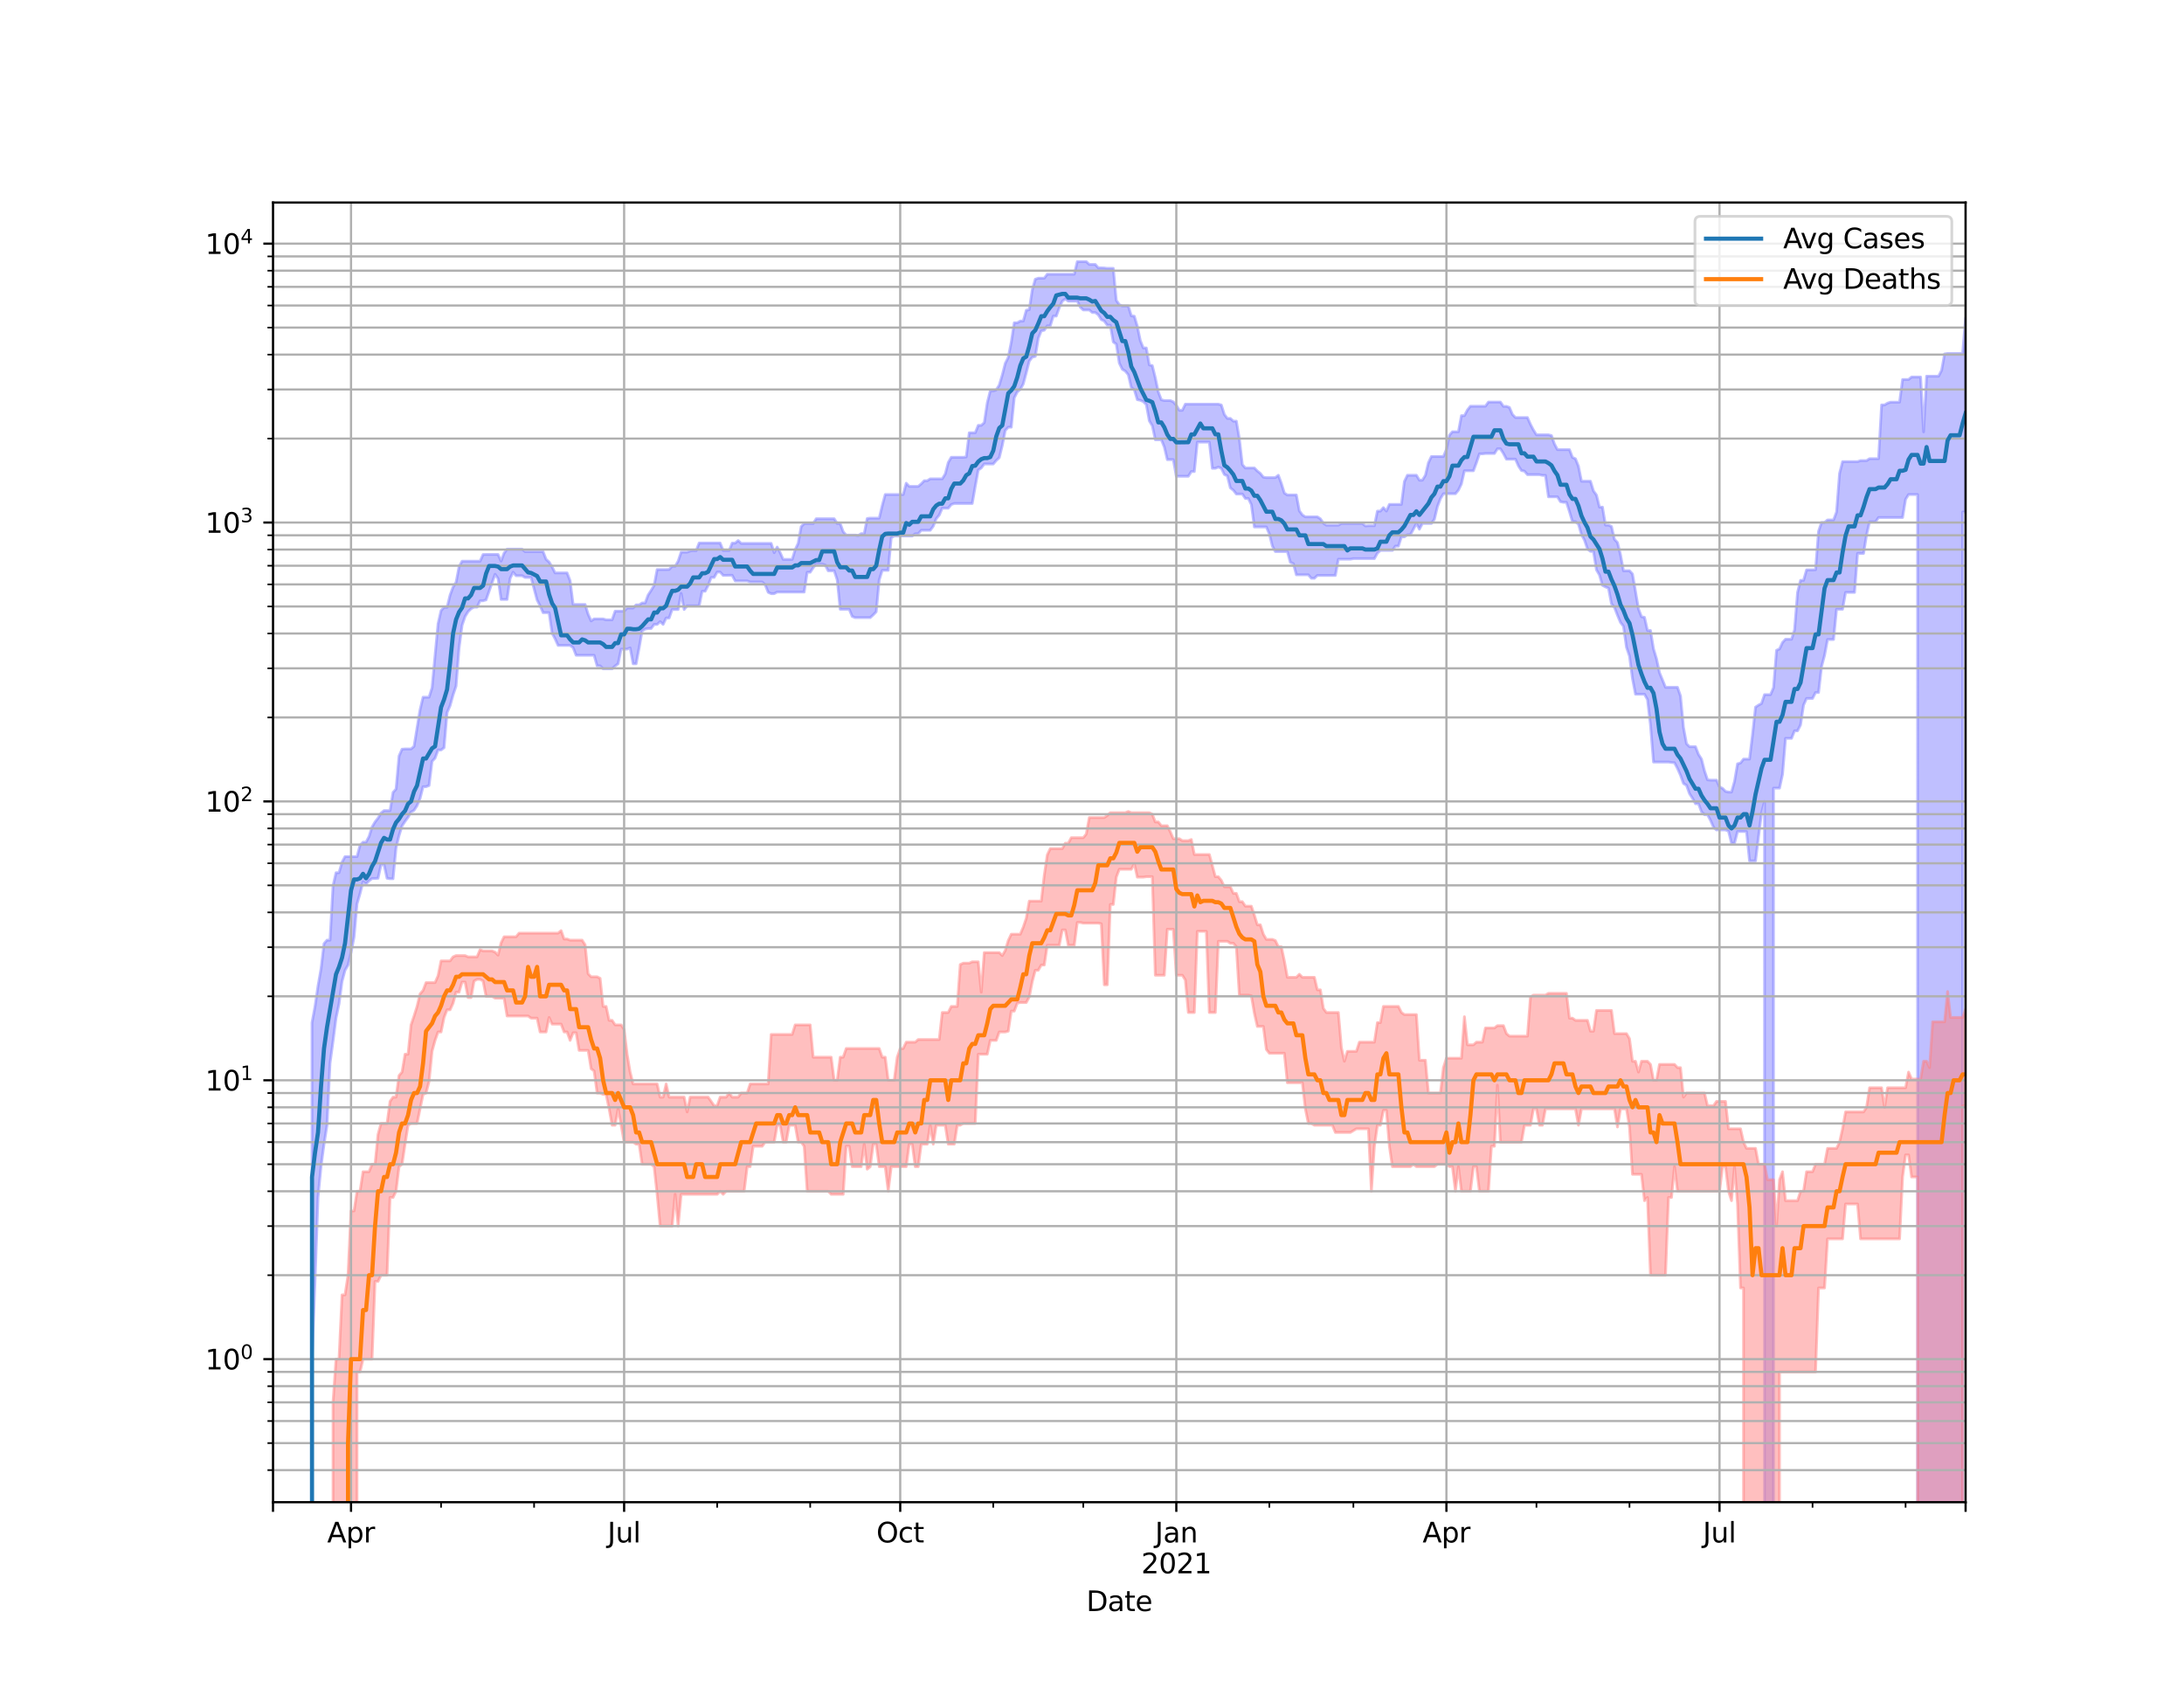 <?xml version="1.0" encoding="utf-8" standalone="no"?>
<!DOCTYPE svg PUBLIC "-//W3C//DTD SVG 1.1//EN"
  "http://www.w3.org/Graphics/SVG/1.1/DTD/svg11.dtd">
<svg height="612pt" version="1.1" viewBox="0 0 792 612" width="792pt" xmlns="http://www.w3.org/2000/svg" xmlns:xlink="http://www.w3.org/1999/xlink">
 <defs>
  <style type="text/css">*{stroke-linecap:butt;stroke-linejoin:round;}</style>
 </defs>
 <g id="figure_1">
  <g id="patch_1">
   <path d="M 0 612 
L 792 612 
L 792 0 
L 0 0 
z
" style="fill:#ffffff;"/>
  </g>
  <g id="axes_1">
   <g id="patch_2">
    <path d="M 99 544.68 
L 712.8 544.68 
L 712.8 73.44 
L 99 73.44 
z
" style="fill:#ffffff;"/>
   </g>
   <g id="PolyCollection_1">
    <path clip-path="url(#p68e2955192)" d="M 99 101611.817 
L 99 101611.817 
L 100.088 101611.817 
L 101.177 101611.817 
L 102.265 101611.817 
L 103.353 101611.817 
L 104.441 101611.817 
L 105.53 101611.817 
L 106.618 101611.817 
L 107.706 101611.817 
L 108.795 101611.817 
L 109.883 101611.817 
L 110.971 101611.817 
L 112.06 101611.817 
L 113.148 370.787 
L 114.236 364.923 
L 115.324 357.477 
L 116.413 351.287 
L 117.501 342.157 
L 118.589 340.896 
L 119.678 340.896 
L 120.766 321.198 
L 121.854 316.439 
L 122.943 316.439 
L 124.031 312.651 
L 125.119 310.595 
L 126.207 310.595 
L 127.296 310.595 
L 128.384 310.595 
L 129.472 310.595 
L 130.561 306.497 
L 131.649 305.376 
L 132.737 305.376 
L 133.826 303.333 
L 134.914 299.89 
L 136.002 298.03 
L 137.09 296.647 
L 138.179 294.82 
L 139.267 293.911 
L 140.355 293.911 
L 141.444 293.911 
L 142.532 287.325 
L 143.62 286.118 
L 144.709 274.114 
L 145.797 271.649 
L 146.885 271.563 
L 147.973 271.563 
L 149.062 271.563 
L 150.15 270.633 
L 151.238 263.924 
L 152.327 257.397 
L 153.415 252.799 
L 154.503 252.799 
L 155.591 252.799 
L 156.68 249.37 
L 157.768 237.648 
L 158.856 226.16 
L 159.945 221.395 
L 161.033 220.238 
L 162.121 220.238 
L 163.21 215.789 
L 164.298 212.851 
L 165.386 211.163 
L 166.474 205.46 
L 167.563 203.495 
L 168.651 203.495 
L 169.739 203.495 
L 170.828 203.495 
L 171.916 203.495 
L 173.004 203.495 
L 174.093 203.495 
L 175.181 201.061 
L 176.269 201.044 
L 177.357 201.044 
L 178.446 201.044 
L 179.534 201.044 
L 180.622 201.044 
L 181.711 203.453 
L 182.799 200.566 
L 183.887 199.12 
L 184.976 199.12 
L 186.064 199.12 
L 187.152 199.12 
L 188.24 199.12 
L 189.329 199.12 
L 190.417 200.032 
L 191.505 200.032 
L 192.594 200.032 
L 193.682 200.032 
L 194.77 200.032 
L 195.859 200.032 
L 196.947 200.032 
L 198.035 202.817 
L 199.123 203.786 
L 200.212 205.574 
L 201.3 207.731 
L 202.388 207.731 
L 203.477 207.731 
L 204.565 207.731 
L 205.653 207.731 
L 206.741 210.577 
L 207.83 219.171 
L 208.918 219.171 
L 210.006 219.171 
L 211.095 219.171 
L 212.183 219.171 
L 213.271 222.676 
L 214.36 225.149 
L 215.448 224.413 
L 216.536 224.413 
L 217.624 224.413 
L 218.713 224.413 
L 219.801 224.735 
L 220.889 224.735 
L 221.978 224.735 
L 223.066 221.604 
L 224.154 221.604 
L 225.243 221.604 
L 226.331 221.604 
L 227.419 220.46 
L 228.507 220.46 
L 229.596 220.46 
L 230.684 219.327 
L 231.772 219.327 
L 232.861 218.622 
L 233.949 218.622 
L 235.037 215.749 
L 236.126 214.072 
L 237.214 212.264 
L 238.302 206.516 
L 239.39 206.516 
L 240.479 206.516 
L 241.567 206.516 
L 242.655 206.497 
L 243.744 205.328 
L 244.832 205.328 
L 245.92 203.477 
L 247.009 200.206 
L 248.097 200.206 
L 249.185 200.206 
L 250.273 199.771 
L 251.362 199.654 
L 252.45 199.693 
L 253.538 196.896 
L 254.627 196.896 
L 255.715 196.896 
L 256.803 196.896 
L 257.891 196.896 
L 258.98 196.896 
L 260.068 196.896 
L 261.156 196.896 
L 262.245 199.626 
L 263.333 199.626 
L 264.421 199.626 
L 265.51 196.932 
L 266.598 196.932 
L 267.686 196 
L 268.774 197.026 
L 269.863 197.026 
L 270.951 197.026 
L 272.039 197.026 
L 273.128 197.026 
L 274.216 197.026 
L 275.304 197.026 
L 276.393 197.026 
L 277.481 197.026 
L 278.569 197.026 
L 279.657 197.026 
L 280.746 200.397 
L 281.834 198.361 
L 282.922 200.397 
L 284.011 202.835 
L 285.099 202.835 
L 286.187 202.835 
L 287.276 202.835 
L 288.364 199.307 
L 289.452 196.989 
L 290.54 190.941 
L 291.629 189.838 
L 292.717 189.838 
L 293.805 189.838 
L 294.894 189.838 
L 295.982 188.093 
L 297.07 188.093 
L 298.159 188.093 
L 299.247 188.093 
L 300.335 188.093 
L 301.423 188.093 
L 302.512 188.093 
L 303.6 189.838 
L 304.688 189.838 
L 305.777 192.811 
L 306.865 194.022 
L 307.953 194.022 
L 309.041 194.022 
L 310.13 194.022 
L 311.218 194.193 
L 312.306 193.484 
L 313.395 193.484 
L 314.483 188.008 
L 315.571 187.868 
L 316.66 187.868 
L 317.748 187.868 
L 318.836 187.868 
L 319.924 183.348 
L 321.013 179.303 
L 322.101 179.303 
L 323.189 179.303 
L 324.278 179.303 
L 325.366 179.303 
L 326.454 179.303 
L 327.543 179.303 
L 328.631 175.207 
L 329.719 176.356 
L 330.807 176.356 
L 331.896 176.356 
L 332.984 176.356 
L 334.072 175.446 
L 335.161 174.321 
L 336.249 174.321 
L 337.337 173.624 
L 338.426 173.624 
L 339.514 173.624 
L 340.602 173.624 
L 341.69 173.624 
L 342.779 171.857 
L 343.867 167.722 
L 344.955 165.81 
L 346.044 165.81 
L 347.132 165.81 
L 348.22 165.81 
L 349.309 165.81 
L 350.397 165.68 
L 351.485 156.925 
L 352.573 156.925 
L 353.662 156.925 
L 354.75 154.233 
L 355.838 154.233 
L 356.927 153.256 
L 358.015 146.095 
L 359.103 141.732 
L 360.191 141.732 
L 361.28 141.374 
L 362.368 139.627 
L 363.456 135.984 
L 364.545 131.75 
L 365.633 129.611 
L 366.721 124.045 
L 367.81 117.032 
L 368.898 117.032 
L 369.986 116.414 
L 371.074 116.414 
L 372.163 112.508 
L 373.251 112.275 
L 374.339 105.088 
L 375.428 101.244 
L 376.516 100.871 
L 377.604 100.871 
L 378.693 100.871 
L 379.781 99.425 
L 380.869 99.425 
L 381.957 99.425 
L 383.046 99.425 
L 384.134 99.425 
L 385.222 99.425 
L 386.311 99.425 
L 387.399 99.425 
L 388.487 99.425 
L 389.576 99.425 
L 390.664 94.86 
L 391.752 94.86 
L 392.84 94.86 
L 393.929 94.86 
L 395.017 95.877 
L 396.105 95.877 
L 397.194 95.877 
L 398.282 97.129 
L 399.37 97.129 
L 400.459 97.171 
L 401.547 97.303 
L 402.635 97.303 
L 403.723 97.303 
L 404.812 108.912 
L 405.9 110.467 
L 406.988 110.934 
L 408.077 110.934 
L 409.165 110.934 
L 410.253 114.512 
L 411.341 114.649 
L 412.43 118.279 
L 413.518 123.507 
L 414.606 126.17 
L 415.695 126.17 
L 416.783 132.308 
L 417.871 132.575 
L 418.96 136.993 
L 420.048 142.1 
L 421.136 144.957 
L 422.224 145.237 
L 423.313 145.237 
L 424.401 145.237 
L 425.489 145.717 
L 426.578 146.938 
L 427.666 148.773 
L 428.754 148.773 
L 429.843 146.543 
L 430.931 146.543 
L 432.019 146.543 
L 433.107 146.543 
L 434.196 146.543 
L 435.284 146.543 
L 436.372 146.543 
L 437.461 146.543 
L 438.549 146.543 
L 439.637 146.543 
L 440.726 146.543 
L 441.814 146.543 
L 442.902 146.846 
L 443.99 150.282 
L 445.079 151.712 
L 446.167 151.712 
L 447.255 152.705 
L 448.344 152.705 
L 449.432 159.036 
L 450.52 168.462 
L 451.609 169.69 
L 452.697 169.69 
L 453.785 169.69 
L 454.873 169.69 
L 455.962 170.793 
L 457.05 171.666 
L 458.138 173.022 
L 459.227 173.176 
L 460.315 173.176 
L 461.403 173.176 
L 462.491 173.176 
L 463.58 172.33 
L 464.668 175.261 
L 465.756 178.777 
L 466.845 179.474 
L 467.933 179.474 
L 469.021 179.474 
L 470.11 179.474 
L 471.198 185.222 
L 472.286 186.706 
L 473.374 187.404 
L 474.463 187.404 
L 475.551 187.404 
L 476.639 187.404 
L 477.728 187.404 
L 478.816 188.101 
L 479.904 189.71 
L 480.993 190.418 
L 482.081 190.418 
L 483.169 190.418 
L 484.257 190.418 
L 485.346 190.418 
L 486.434 189.803 
L 487.522 189.803 
L 488.611 189.803 
L 489.699 189.803 
L 490.787 189.803 
L 491.876 189.803 
L 492.964 189.803 
L 494.052 189.803 
L 495.14 190.701 
L 496.229 190.62 
L 497.317 190.62 
L 498.405 190.62 
L 499.494 185.33 
L 500.582 185.33 
L 501.67 184.065 
L 502.759 185.306 
L 503.847 182.888 
L 504.935 182.888 
L 506.023 182.888 
L 507.112 182.888 
L 508.2 182.888 
L 509.288 174.583 
L 510.377 172.315 
L 511.465 172.315 
L 512.553 172.315 
L 513.641 172.315 
L 514.73 174.11 
L 515.818 174.11 
L 516.906 172.315 
L 517.995 167.789 
L 519.083 165.522 
L 520.171 165.522 
L 521.26 165.522 
L 522.348 165.522 
L 523.436 165.522 
L 524.524 162.98 
L 525.613 157.796 
L 526.701 156.551 
L 527.789 156.551 
L 528.878 156.551 
L 529.966 150.714 
L 531.054 150.714 
L 532.143 148.658 
L 533.231 147.282 
L 534.319 147.282 
L 535.407 147.282 
L 536.496 147.282 
L 537.584 147.282 
L 538.672 147.282 
L 539.761 145.777 
L 540.849 145.777 
L 541.937 145.777 
L 543.026 145.777 
L 544.114 145.777 
L 545.202 147.343 
L 546.29 147.343 
L 547.379 147.723 
L 548.467 150.291 
L 549.555 151.395 
L 550.644 151.395 
L 551.732 151.395 
L 552.82 151.395 
L 553.909 151.395 
L 554.997 153.849 
L 556.085 155.935 
L 557.173 157.659 
L 558.262 157.659 
L 559.35 157.659 
L 560.438 157.659 
L 561.527 157.659 
L 562.615 157.928 
L 563.703 161.004 
L 564.791 163.035 
L 565.88 163.035 
L 566.968 163.035 
L 568.056 163.035 
L 569.145 163.035 
L 570.233 165.859 
L 571.321 166.342 
L 572.41 169.079 
L 573.498 174.483 
L 574.586 174.483 
L 575.674 174.483 
L 576.763 174.483 
L 577.851 178.006 
L 578.939 179.509 
L 580.028 183.875 
L 581.116 183.875 
L 582.204 190.395 
L 583.293 190.395 
L 584.381 190.896 
L 585.469 195.569 
L 586.557 196.719 
L 587.646 201.101 
L 588.734 206.952 
L 589.822 206.952 
L 590.911 206.952 
L 591.999 208.105 
L 593.087 214.388 
L 594.176 220.817 
L 595.264 223.632 
L 596.352 223.833 
L 597.44 228.607 
L 598.529 228.607 
L 599.617 235.229 
L 600.705 238.848 
L 601.794 243.901 
L 602.882 246.526 
L 603.97 249.216 
L 605.059 249.216 
L 606.147 249.216 
L 607.235 249.216 
L 608.323 249.216 
L 609.412 252.356 
L 610.5 263.78 
L 611.588 269.668 
L 612.677 270.745 
L 613.765 270.745 
L 614.853 270.745 
L 615.941 273.544 
L 617.03 275.245 
L 618.118 279.502 
L 619.206 282.759 
L 620.295 282.869 
L 621.383 282.869 
L 622.471 282.869 
L 623.56 285.371 
L 624.648 285.841 
L 625.736 286.959 
L 626.824 287.202 
L 627.913 287.202 
L 629.001 283.314 
L 630.089 276.95 
L 631.178 276.661 
L 632.266 275.245 
L 633.354 275.245 
L 634.443 275.245 
L 635.531 266.309 
L 636.619 256.398 
L 637.707 255.678 
L 638.796 255.087 
L 639.884 251.862 
L 640.972 251.862 
L 642.061 251.862 
L 643.149 249.336 
L 644.237 235.793 
L 645.326 235.304 
L 646.414 232.937 
L 647.502 231.782 
L 648.59 231.782 
L 649.679 231.782 
L 650.767 228.415 
L 651.855 214.801 
L 652.944 210.428 
L 654.032 210.428 
L 655.12 206.639 
L 656.209 206.639 
L 657.297 206.639 
L 658.385 206.581 
L 659.473 192.636 
L 660.562 189.454 
L 661.65 189.454 
L 662.738 188.529 
L 663.827 188.529 
L 664.915 188.529 
L 666.003 185.626 
L 667.091 171.631 
L 668.18 167.392 
L 669.268 167.392 
L 670.356 167.392 
L 671.445 167.392 
L 672.533 167.392 
L 673.621 167.392 
L 674.71 167.021 
L 675.798 167.021 
L 676.886 167.021 
L 677.974 166.313 
L 679.063 166.313 
L 680.151 166.313 
L 681.239 166.313 
L 682.328 146.828 
L 683.416 146.828 
L 684.504 146.179 
L 685.593 145.821 
L 686.681 145.821 
L 687.769 145.821 
L 688.857 145.812 
L 689.946 137.606 
L 691.034 137.606 
L 692.122 137.606 
L 693.211 136.701 
L 694.299 136.701 
L 695.387 136.701 
L 696.476 136.701 
L 697.564 156.605 
L 698.652 136.397 
L 699.74 136.397 
L 700.829 136.397 
L 701.917 136.397 
L 703.005 136.397 
L 704.094 134.285 
L 705.182 128.336 
L 706.27 128.169 
L 707.359 128.169 
L 708.447 128.169 
L 709.535 128.169 
L 710.623 128.169 
L 711.712 128.169 
L 712.8 115.334 
L 712.8 185.683 
L 712.8 185.683 
L 711.712 185.683 
L 710.623 101611.817 
L 709.535 101611.817 
L 708.447 101611.817 
L 707.359 101611.817 
L 706.27 101611.817 
L 705.182 101611.817 
L 704.094 101611.817 
L 703.005 101611.817 
L 701.917 101611.817 
L 700.829 101611.817 
L 699.74 101611.817 
L 698.652 101611.817 
L 697.564 101611.817 
L 696.476 101611.817 
L 695.387 179.314 
L 694.299 179.314 
L 693.211 179.314 
L 692.122 179.314 
L 691.034 181.041 
L 689.946 187.648 
L 688.857 187.648 
L 687.769 187.648 
L 686.681 187.648 
L 685.593 187.648 
L 684.504 187.648 
L 683.416 187.648 
L 682.328 187.648 
L 681.239 187.648 
L 680.151 189.192 
L 679.063 189.192 
L 677.974 189.192 
L 676.886 193.915 
L 675.798 200.663 
L 674.71 200.663 
L 673.621 200.663 
L 672.533 214.801 
L 671.445 214.801 
L 670.356 214.801 
L 669.268 214.801 
L 668.18 220.907 
L 667.091 220.907 
L 666.003 220.907 
L 664.915 231.874 
L 663.827 231.874 
L 662.738 231.874 
L 661.65 237.635 
L 660.562 241.726 
L 659.473 251.105 
L 658.385 251.105 
L 657.297 253.247 
L 656.209 253.247 
L 655.12 253.247 
L 654.032 255.678 
L 652.944 262.836 
L 651.855 264.989 
L 650.767 264.989 
L 649.679 267.721 
L 648.59 267.721 
L 647.502 267.721 
L 646.414 280.748 
L 645.326 285.762 
L 644.237 285.762 
L 643.149 285.762 
L 642.061 101611.817 
L 640.972 101611.817 
L 639.884 290.626 
L 638.796 294.772 
L 637.707 303.392 
L 636.619 312.146 
L 635.531 312.146 
L 634.443 312.146 
L 633.354 301.55 
L 632.266 301.493 
L 631.178 301.493 
L 630.089 301.493 
L 629.001 305.747 
L 627.913 305.747 
L 626.824 301.381 
L 625.736 300.934 
L 624.648 300.934 
L 623.56 300.934 
L 622.471 300.934 
L 621.383 299.945 
L 620.295 297.462 
L 619.206 295.405 
L 618.118 295.405 
L 617.03 294.339 
L 615.941 291.425 
L 614.853 291.425 
L 613.765 289.455 
L 612.677 287.775 
L 611.588 284.751 
L 610.5 284.102 
L 609.412 281.1 
L 608.323 278.623 
L 607.235 276.565 
L 606.147 276.47 
L 605.059 276.311 
L 603.97 276.311 
L 602.882 276.311 
L 601.794 276.311 
L 600.705 276.311 
L 599.617 276.311 
L 598.529 262.883 
L 597.44 253.662 
L 596.352 251.717 
L 595.264 251.717 
L 594.176 251.717 
L 593.087 251.717 
L 591.999 246.093 
L 590.911 237.872 
L 589.822 234.709 
L 588.734 227.071 
L 587.646 225.687 
L 586.557 223.081 
L 585.469 220.265 
L 584.381 218.93 
L 583.293 213.257 
L 582.204 212.813 
L 581.116 212.242 
L 580.028 208.503 
L 578.939 206.626 
L 577.851 199.921 
L 576.763 199.921 
L 575.674 199 
L 574.586 195.817 
L 573.498 193.832 
L 572.41 190.065 
L 571.321 189.131 
L 570.233 189.131 
L 569.145 185.518 
L 568.056 182.139 
L 566.968 182.139 
L 565.88 181.905 
L 564.791 180.137 
L 563.703 180.137 
L 562.615 180.137 
L 561.527 180.137 
L 560.438 172.365 
L 559.35 172.365 
L 558.262 172.107 
L 557.173 172.107 
L 556.085 172.107 
L 554.997 172.107 
L 553.909 172.107 
L 552.82 170.822 
L 551.732 170.61 
L 550.644 168.944 
L 549.555 166.49 
L 548.467 166.49 
L 547.379 166.49 
L 546.29 166.49 
L 545.202 164.436 
L 544.114 162.73 
L 543.026 162.73 
L 541.937 164.436 
L 540.849 164.436 
L 539.761 164.436 
L 538.672 164.436 
L 537.584 164.557 
L 536.496 164.557 
L 535.407 167.787 
L 534.319 170.693 
L 533.231 170.693 
L 532.143 170.693 
L 531.054 170.693 
L 529.966 175.456 
L 528.878 177.729 
L 527.789 179.029 
L 526.701 179.029 
L 525.613 179.029 
L 524.524 179.029 
L 523.436 179.029 
L 522.348 180.813 
L 521.26 183.694 
L 520.171 188.272 
L 519.083 189.798 
L 517.995 189.798 
L 516.906 189.798 
L 515.818 189.798 
L 514.73 191.882 
L 513.641 189.798 
L 512.553 191.882 
L 511.465 193.895 
L 510.377 193.895 
L 509.288 194.675 
L 508.2 194.675 
L 507.112 198.018 
L 506.023 198.018 
L 504.935 199.577 
L 503.847 199.577 
L 502.759 199.577 
L 501.67 199.577 
L 500.582 199.577 
L 499.494 200.572 
L 498.405 202.556 
L 497.317 202.556 
L 496.229 202.556 
L 495.14 202.556 
L 494.052 202.556 
L 492.964 202.556 
L 491.876 202.556 
L 490.787 202.556 
L 489.699 202.758 
L 488.611 202.758 
L 487.522 202.758 
L 486.434 202.758 
L 485.346 202.758 
L 484.257 208.645 
L 483.169 208.645 
L 482.081 208.645 
L 480.993 208.645 
L 479.904 208.645 
L 478.816 208.645 
L 477.728 208.645 
L 476.639 209.698 
L 475.551 209.684 
L 474.463 208.428 
L 473.374 208.428 
L 472.286 208.428 
L 471.198 208.428 
L 470.11 208.428 
L 469.021 204.362 
L 467.933 203.914 
L 466.845 199.999 
L 465.756 199.999 
L 464.668 199.999 
L 463.58 199.999 
L 462.491 199.999 
L 461.403 197.981 
L 460.315 193.615 
L 459.227 191.073 
L 458.138 191.073 
L 457.05 191.073 
L 455.962 191.073 
L 454.873 191.073 
L 453.785 182.953 
L 452.697 180.741 
L 451.609 180.741 
L 450.52 179.126 
L 449.432 179.126 
L 448.344 179.126 
L 447.255 177.742 
L 446.167 176.9 
L 445.079 172.55 
L 443.99 172.045 
L 442.902 169.811 
L 441.814 169.37 
L 440.726 169.811 
L 439.637 169.811 
L 438.549 160.316 
L 437.461 160.316 
L 436.372 160.316 
L 435.284 160.316 
L 434.196 160.316 
L 433.107 170.977 
L 432.019 170.977 
L 430.931 172.697 
L 429.843 172.697 
L 428.754 172.697 
L 427.666 172.697 
L 426.578 172.697 
L 425.489 166.659 
L 424.401 166.659 
L 423.313 166.659 
L 422.224 162.078 
L 421.136 159.438 
L 420.048 159.438 
L 418.96 159.438 
L 417.871 154.393 
L 416.783 152.591 
L 415.695 146.7 
L 414.606 145.607 
L 413.518 145.147 
L 412.43 144.915 
L 411.341 141.333 
L 410.253 140.524 
L 409.165 135.881 
L 408.077 134.553 
L 406.988 133.899 
L 405.9 131.654 
L 404.812 124.779 
L 403.723 124.006 
L 402.635 117.914 
L 401.547 117.914 
L 400.459 116.412 
L 399.37 115.884 
L 398.282 114.141 
L 397.194 113.317 
L 396.105 113.317 
L 395.017 112.384 
L 393.929 112.384 
L 392.84 112.384 
L 391.752 111.387 
L 390.664 109.197 
L 389.576 109.197 
L 388.487 109.197 
L 387.399 109.197 
L 386.311 108.399 
L 385.222 109.197 
L 384.134 111.573 
L 383.046 114.606 
L 381.957 114.606 
L 380.869 118.14 
L 379.781 118.14 
L 378.693 119.736 
L 377.604 119.972 
L 376.516 122.671 
L 375.428 129.243 
L 374.339 129.514 
L 373.251 130.93 
L 372.163 135.157 
L 371.074 139.211 
L 369.986 141.201 
L 368.898 142.106 
L 367.81 144.242 
L 366.721 154.91 
L 365.633 154.91 
L 364.545 156.085 
L 363.456 161.547 
L 362.368 165.957 
L 361.28 166.969 
L 360.191 168.242 
L 359.103 168.242 
L 358.015 168.242 
L 356.927 168.242 
L 355.838 169.679 
L 354.75 170.45 
L 353.662 176.336 
L 352.573 182.561 
L 351.485 182.561 
L 350.397 182.561 
L 349.309 182.561 
L 348.22 182.561 
L 347.132 182.561 
L 346.044 182.561 
L 344.955 182.938 
L 343.867 184.275 
L 342.779 184.275 
L 341.69 184.275 
L 340.602 186.768 
L 339.514 188.063 
L 338.426 190.81 
L 337.337 192.274 
L 336.249 192.274 
L 335.161 192.274 
L 334.072 192.274 
L 332.984 193.513 
L 331.896 193.547 
L 330.807 194.359 
L 329.719 194.359 
L 328.631 194.359 
L 327.543 194.359 
L 326.454 194.359 
L 325.366 194.359 
L 324.278 194.359 
L 323.189 195.007 
L 322.101 206.789 
L 321.013 206.789 
L 319.924 206.789 
L 318.836 210.301 
L 317.748 221.815 
L 316.66 222.949 
L 315.571 223.948 
L 314.483 223.948 
L 313.395 223.948 
L 312.306 223.948 
L 311.218 223.948 
L 310.13 223.948 
L 309.041 223.517 
L 307.953 220.916 
L 306.865 220.916 
L 305.777 220.916 
L 304.688 220.916 
L 303.6 210.223 
L 302.512 206.965 
L 301.423 206.965 
L 300.335 206.965 
L 299.247 204.889 
L 298.159 204.498 
L 297.07 204.498 
L 295.982 204.498 
L 294.894 205.854 
L 293.805 207.498 
L 292.717 207.498 
L 291.629 214.668 
L 290.54 214.668 
L 289.452 214.668 
L 288.364 214.668 
L 287.276 214.668 
L 286.187 214.668 
L 285.099 214.668 
L 284.011 214.668 
L 282.922 214.668 
L 281.834 214.668 
L 280.746 215.257 
L 279.657 215.257 
L 278.569 214.762 
L 277.481 212.028 
L 276.393 211.034 
L 275.304 211.034 
L 274.216 211.034 
L 273.128 211.034 
L 272.039 211.034 
L 270.951 210.634 
L 269.863 210.634 
L 268.774 210.634 
L 267.686 210.634 
L 266.598 210.634 
L 265.51 208.598 
L 264.421 208.598 
L 263.333 208.632 
L 262.245 208.632 
L 261.156 207.419 
L 260.068 207.419 
L 258.98 209.379 
L 257.891 209.379 
L 256.803 212.271 
L 255.715 214.381 
L 254.627 214.381 
L 253.538 219.667 
L 252.45 219.667 
L 251.362 219.667 
L 250.273 219.667 
L 249.185 219.667 
L 248.097 221.006 
L 247.009 215.186 
L 245.92 221.006 
L 244.832 221.006 
L 243.744 221.006 
L 242.655 224.083 
L 241.567 224.083 
L 240.479 226.404 
L 239.39 225.407 
L 238.302 226.404 
L 237.214 226.404 
L 236.126 227.896 
L 235.037 227.896 
L 233.949 228.096 
L 232.861 228.768 
L 231.772 234.919 
L 230.684 240.684 
L 229.596 240.684 
L 228.507 234.919 
L 227.419 235.366 
L 226.331 235.366 
L 225.243 235.366 
L 224.154 240.684 
L 223.066 241.466 
L 221.978 242.512 
L 220.889 242.512 
L 219.801 242.512 
L 218.713 242.512 
L 217.624 241.438 
L 216.536 241.438 
L 215.448 237.608 
L 214.36 237.608 
L 213.271 237.608 
L 212.183 237.608 
L 211.095 237.608 
L 210.006 237.608 
L 208.918 237.595 
L 207.83 234.82 
L 206.741 234.025 
L 205.653 234.025 
L 204.565 234.025 
L 203.477 234.025 
L 202.388 234.025 
L 201.3 231.633 
L 200.212 229.571 
L 199.123 222.156 
L 198.035 222.156 
L 196.947 222.156 
L 195.859 219.658 
L 194.77 217.552 
L 193.682 213.491 
L 192.594 209.386 
L 191.505 209.386 
L 190.417 209.386 
L 189.329 208.748 
L 188.24 208.748 
L 187.152 208.748 
L 186.064 207.478 
L 184.976 209.761 
L 183.887 217.361 
L 182.799 217.361 
L 181.711 217.361 
L 180.622 209.775 
L 179.534 208.233 
L 178.446 211.307 
L 177.357 214.404 
L 176.269 217.518 
L 175.181 217.836 
L 174.093 217.836 
L 173.004 220.132 
L 171.916 220.132 
L 170.828 220.71 
L 169.739 221.769 
L 168.651 223.546 
L 167.563 226.731 
L 166.474 234.993 
L 165.386 248.756 
L 164.298 251.989 
L 163.21 255.897 
L 162.121 258.378 
L 161.033 271.11 
L 159.945 271.935 
L 158.856 271.935 
L 157.768 274.905 
L 156.68 276.058 
L 155.591 284.828 
L 154.503 285.254 
L 153.415 285.254 
L 152.327 289.541 
L 151.238 292.101 
L 150.15 293.816 
L 149.062 294.435 
L 147.973 296.346 
L 146.885 297.823 
L 145.797 299.458 
L 144.709 302.982 
L 143.62 307.454 
L 142.532 318.629 
L 141.444 318.629 
L 140.355 318.463 
L 139.267 313.531 
L 138.179 313.531 
L 137.09 318.463 
L 136.002 318.546 
L 134.914 318.546 
L 133.826 319.384 
L 132.737 320.498 
L 131.649 319.724 
L 130.561 324.021 
L 129.472 327.748 
L 128.384 339.805 
L 127.296 345.401 
L 126.207 349.909 
L 125.119 351.815 
L 124.031 355.894 
L 122.943 363.979 
L 121.854 369.18 
L 120.766 377.557 
L 119.678 385.563 
L 118.589 407.997 
L 117.501 414.872 
L 116.413 423.028 
L 115.324 434.193 
L 114.236 464.633 
L 113.148 492.82 
L 112.06 101611.817 
L 110.971 101611.817 
L 109.883 101611.817 
L 108.795 101611.817 
L 107.706 101611.817 
L 106.618 101611.817 
L 105.53 101611.817 
L 104.441 101611.817 
L 103.353 101611.817 
L 102.265 101611.817 
L 101.177 101611.817 
L 100.088 101611.817 
L 99 101611.817 
z
" style="fill:#8080ff;fill-opacity:0.5;stroke:#8080ff;stroke-opacity:0.5;"/>
   </g>
   <g id="PolyCollection_2">
    <path clip-path="url(#p68e2955192)" d="M 99 101611.817 
L 99 101611.817 
L 100.088 101611.817 
L 101.177 101611.817 
L 102.265 101611.817 
L 103.353 101611.817 
L 104.441 101611.817 
L 105.53 101611.817 
L 106.618 101611.817 
L 107.706 101611.817 
L 108.795 101611.817 
L 109.883 101611.817 
L 110.971 101611.817 
L 112.06 101611.817 
L 113.148 101611.817 
L 114.236 101611.817 
L 115.324 101611.817 
L 116.413 101611.817 
L 117.501 101611.817 
L 118.589 101611.817 
L 119.678 101611.817 
L 120.766 508.484 
L 121.854 492.82 
L 122.943 492.82 
L 124.031 469.517 
L 125.119 469.517 
L 126.207 462.38 
L 127.296 439.078 
L 128.384 439.078 
L 129.472 431.94 
L 130.561 431.94 
L 131.649 424.858 
L 132.737 424.858 
L 133.826 424.858 
L 134.914 422.141 
L 136.002 422.141 
L 137.09 411.3 
L 138.179 407.365 
L 139.267 407.365 
L 140.355 407.365 
L 141.444 399.358 
L 142.532 397.817 
L 143.62 397.817 
L 144.709 389.979 
L 145.797 388.73 
L 146.885 382.254 
L 147.973 382.254 
L 149.062 371.613 
L 150.15 368.398 
L 151.238 364.923 
L 152.327 360.392 
L 153.415 359.119 
L 154.503 356.284 
L 155.591 356.284 
L 156.68 356.284 
L 157.768 356.284 
L 158.856 353.807 
L 159.945 348.409 
L 161.033 348.409 
L 162.121 348.409 
L 163.21 348.409 
L 164.298 346.958 
L 165.386 346.485 
L 166.474 346.485 
L 167.563 346.485 
L 168.651 346.485 
L 169.739 346.958 
L 170.828 346.958 
L 171.916 346.958 
L 173.004 346.958 
L 174.093 344.342 
L 175.181 344.793 
L 176.269 344.793 
L 177.357 344.793 
L 178.446 344.793 
L 179.534 345.248 
L 180.622 346.328 
L 181.711 341.874 
L 182.799 339.671 
L 183.887 339.671 
L 184.976 339.671 
L 186.064 339.671 
L 187.152 339.671 
L 188.24 338.348 
L 189.329 338.348 
L 190.417 338.348 
L 191.505 338.348 
L 192.594 338.348 
L 193.682 338.348 
L 194.77 338.348 
L 195.859 338.348 
L 196.947 338.348 
L 198.035 338.348 
L 199.123 338.348 
L 200.212 338.348 
L 201.3 338.348 
L 202.388 338.348 
L 203.477 337.445 
L 204.565 340.484 
L 205.653 340.484 
L 206.741 340.896 
L 207.83 340.896 
L 208.918 340.896 
L 210.006 340.896 
L 211.095 340.896 
L 212.183 342.585 
L 213.271 353.072 
L 214.36 354.179 
L 215.448 354.179 
L 216.536 354.179 
L 217.624 354.743 
L 218.713 364.923 
L 219.801 364.923 
L 220.889 369.976 
L 221.978 369.976 
L 223.066 371.613 
L 224.154 371.613 
L 225.243 371.613 
L 226.331 373.313 
L 227.419 382.254 
L 228.507 388.73 
L 229.596 393.039 
L 230.684 393.039 
L 231.772 393.039 
L 232.861 393.039 
L 233.949 393.039 
L 235.037 393.039 
L 236.126 393.039 
L 237.214 393.039 
L 238.302 393.039 
L 239.39 397.817 
L 240.479 397.817 
L 241.567 393.039 
L 242.655 397.817 
L 243.744 397.817 
L 244.832 397.817 
L 245.92 397.817 
L 247.009 397.817 
L 248.097 397.817 
L 249.185 403.179 
L 250.273 397.817 
L 251.362 397.817 
L 252.45 397.817 
L 253.538 397.817 
L 254.627 397.817 
L 255.715 397.817 
L 256.803 397.817 
L 257.891 399.358 
L 258.98 400.955 
L 260.068 400.955 
L 261.156 397.817 
L 262.245 397.817 
L 263.333 397.817 
L 264.421 396.328 
L 265.51 397.817 
L 266.598 397.817 
L 267.686 397.817 
L 268.774 396.328 
L 269.863 396.328 
L 270.951 396.328 
L 272.039 393.039 
L 273.128 393.039 
L 274.216 393.039 
L 275.304 393.039 
L 276.393 393.039 
L 277.481 393.039 
L 278.569 393.039 
L 279.657 375.082 
L 280.746 375.082 
L 281.834 375.082 
L 282.922 375.082 
L 284.011 375.082 
L 285.099 375.082 
L 286.187 375.082 
L 287.276 375.082 
L 288.364 371.613 
L 289.452 371.613 
L 290.54 371.613 
L 291.629 371.613 
L 292.717 371.613 
L 293.805 371.613 
L 294.894 383.33 
L 295.982 383.33 
L 297.07 383.33 
L 298.159 383.33 
L 299.247 383.33 
L 300.335 383.33 
L 301.423 383.33 
L 302.512 391.701 
L 303.6 391.701 
L 304.688 383.33 
L 305.777 383.33 
L 306.865 380.179 
L 307.953 380.179 
L 309.041 380.179 
L 310.13 380.179 
L 311.218 380.179 
L 312.306 380.179 
L 313.395 380.179 
L 314.483 380.179 
L 315.571 380.179 
L 316.66 380.179 
L 317.748 380.179 
L 318.836 380.179 
L 319.924 383.33 
L 321.013 383.33 
L 322.101 391.701 
L 323.189 391.701 
L 324.278 391.701 
L 325.366 383.33 
L 326.454 380.179 
L 327.543 380.179 
L 328.631 377.876 
L 329.719 377.876 
L 330.807 377.876 
L 331.896 377.876 
L 332.984 376.925 
L 334.072 376.925 
L 335.161 376.925 
L 336.249 376.925 
L 337.337 376.925 
L 338.426 376.925 
L 339.514 376.925 
L 340.602 376.925 
L 341.69 367.125 
L 342.779 367.125 
L 343.867 367.125 
L 344.955 364.923 
L 346.044 364.923 
L 347.132 364.923 
L 348.22 349.739 
L 349.309 349.236 
L 350.397 349.236 
L 351.485 349.236 
L 352.573 348.738 
L 353.662 348.738 
L 354.75 348.738 
L 355.838 359.751 
L 356.927 345.401 
L 358.015 345.401 
L 359.103 345.401 
L 360.191 345.401 
L 361.28 345.401 
L 362.368 345.401 
L 363.456 346.485 
L 364.545 344.642 
L 365.633 341.035 
L 366.721 338.74 
L 367.81 338.74 
L 368.898 338.74 
L 369.986 338.74 
L 371.074 336.186 
L 372.163 332.959 
L 373.251 326.736 
L 374.339 326.736 
L 375.428 326.736 
L 376.516 326.736 
L 377.604 326.736 
L 378.693 317.318 
L 379.781 309.976 
L 380.869 307.713 
L 381.957 307.713 
L 383.046 307.713 
L 384.134 307.713 
L 385.222 307.713 
L 386.311 305.747 
L 387.399 305.747 
L 388.487 303.746 
L 389.576 303.746 
L 390.664 303.746 
L 391.752 303.746 
L 392.84 303.746 
L 393.929 302.404 
L 395.017 296.446 
L 396.105 296.446 
L 397.194 296.446 
L 398.282 296.446 
L 399.37 296.446 
L 400.459 296.446 
L 401.547 295.7 
L 402.635 294.676 
L 403.723 294.676 
L 404.812 294.676 
L 405.9 294.676 
L 406.988 294.676 
L 408.077 294.676 
L 409.165 294.244 
L 410.253 294.676 
L 411.341 294.676 
L 412.43 294.676 
L 413.518 294.676 
L 414.606 294.676 
L 415.695 294.676 
L 416.783 294.676 
L 417.871 295.258 
L 418.96 298.03 
L 420.048 298.03 
L 421.136 299.404 
L 422.224 299.404 
L 423.313 299.404 
L 424.401 301.606 
L 425.489 304.103 
L 426.578 304.103 
L 427.666 304.103 
L 428.754 304.826 
L 429.843 304.826 
L 430.931 304.826 
L 432.019 304.403 
L 433.107 309.839 
L 434.196 309.839 
L 435.284 309.839 
L 436.372 309.839 
L 437.461 309.839 
L 438.549 309.839 
L 439.637 313.828 
L 440.726 317.887 
L 441.814 317.887 
L 442.902 319.215 
L 443.99 321.552 
L 445.079 321.552 
L 446.167 321.552 
L 447.255 323.927 
L 448.344 323.927 
L 449.432 326.936 
L 450.52 326.936 
L 451.609 328.574 
L 452.697 328.574 
L 453.785 328.574 
L 454.873 331.821 
L 455.962 335.327 
L 457.05 335.327 
L 458.138 338.74 
L 459.227 340.621 
L 460.315 340.621 
L 461.403 340.621 
L 462.491 341.035 
L 463.58 343.309 
L 464.668 343.309 
L 465.756 348.409 
L 466.845 354.366 
L 467.933 354.366 
L 469.021 354.366 
L 470.11 354.366 
L 471.198 353.255 
L 472.286 354.366 
L 473.374 354.366 
L 474.463 354.366 
L 475.551 354.366 
L 476.639 354.366 
L 477.728 358.91 
L 478.816 358.91 
L 479.904 365.645 
L 480.993 367.125 
L 482.081 367.125 
L 483.169 367.125 
L 484.257 367.125 
L 485.346 367.125 
L 486.434 379.843 
L 487.522 384.806 
L 488.611 381.205 
L 489.699 381.205 
L 490.787 381.205 
L 491.876 381.205 
L 492.964 377.876 
L 494.052 377.876 
L 495.14 377.876 
L 496.229 377.876 
L 497.317 377.876 
L 498.405 377.876 
L 499.494 370.787 
L 500.582 370.787 
L 501.67 364.923 
L 502.759 364.923 
L 503.847 364.923 
L 504.935 364.923 
L 506.023 364.923 
L 507.112 364.923 
L 508.2 367.125 
L 509.288 367.885 
L 510.377 367.885 
L 511.465 367.885 
L 512.553 367.885 
L 513.641 367.885 
L 514.73 384.433 
L 515.818 384.433 
L 516.906 384.433 
L 517.995 396.328 
L 519.083 396.328 
L 520.171 396.328 
L 521.26 396.328 
L 522.348 396.328 
L 523.436 387.118 
L 524.524 383.694 
L 525.613 383.694 
L 526.701 383.694 
L 527.789 383.694 
L 528.878 383.694 
L 529.966 383.694 
L 531.054 368.657 
L 532.143 378.848 
L 533.231 378.848 
L 534.319 378.848 
L 535.407 377.876 
L 536.496 377.876 
L 537.584 377.876 
L 538.672 372.739 
L 539.761 372.739 
L 540.849 372.739 
L 541.937 372.739 
L 543.026 371.892 
L 544.114 371.892 
L 545.202 371.892 
L 546.29 374.782 
L 547.379 375.688 
L 548.467 375.688 
L 549.555 375.688 
L 550.644 375.688 
L 551.732 375.688 
L 552.82 375.688 
L 553.909 375.688 
L 554.997 361.481 
L 556.085 360.824 
L 557.173 360.824 
L 558.262 360.824 
L 559.35 360.824 
L 560.438 360.824 
L 561.527 360.177 
L 562.615 360.177 
L 563.703 360.177 
L 564.791 360.177 
L 565.88 360.177 
L 566.968 360.177 
L 568.056 360.177 
L 569.145 369.18 
L 570.233 369.18 
L 571.321 369.976 
L 572.41 369.976 
L 573.498 369.976 
L 574.586 369.976 
L 575.674 369.976 
L 576.763 373.895 
L 577.851 373.895 
L 578.939 366.379 
L 580.028 366.379 
L 581.116 366.379 
L 582.204 366.379 
L 583.293 366.379 
L 584.381 366.379 
L 585.469 374.782 
L 586.557 374.782 
L 587.646 374.782 
L 588.734 374.782 
L 589.822 374.782 
L 590.911 376.612 
L 591.999 384.806 
L 593.087 384.806 
L 594.176 388.73 
L 595.264 384.806 
L 596.352 384.806 
L 597.44 384.806 
L 598.529 385.947 
L 599.617 391.701 
L 600.705 391.701 
L 601.794 385.947 
L 602.882 385.947 
L 603.97 385.947 
L 605.059 385.947 
L 606.147 385.947 
L 607.235 385.947 
L 608.323 387.118 
L 609.412 387.118 
L 610.5 397.817 
L 611.588 396.328 
L 612.677 396.328 
L 613.765 396.328 
L 614.853 396.328 
L 615.941 396.328 
L 617.03 396.328 
L 618.118 396.328 
L 619.206 400.955 
L 620.295 400.955 
L 621.383 400.955 
L 622.471 399.358 
L 623.56 399.358 
L 624.648 399.358 
L 625.736 399.358 
L 626.824 409.288 
L 627.913 409.288 
L 629.001 409.288 
L 630.089 409.288 
L 631.178 409.288 
L 632.266 414.134 
L 633.354 416.387 
L 634.443 416.387 
L 635.531 416.387 
L 636.619 416.387 
L 637.707 422.141 
L 638.796 422.141 
L 639.884 422.141 
L 640.972 427.755 
L 642.061 427.755 
L 643.149 427.755 
L 644.237 444.574 
L 645.326 427.755 
L 646.414 424.858 
L 647.502 435.364 
L 648.59 435.364 
L 649.679 435.364 
L 650.767 435.364 
L 651.855 435.364 
L 652.944 431.94 
L 654.032 431.94 
L 655.12 424.858 
L 656.209 424.858 
L 657.297 424.858 
L 658.385 422.141 
L 659.473 422.141 
L 660.562 422.141 
L 661.65 422.141 
L 662.738 416.387 
L 663.827 416.387 
L 664.915 416.387 
L 666.003 416.387 
L 667.091 414.134 
L 668.18 409.288 
L 669.268 403.179 
L 670.356 403.179 
L 671.445 403.179 
L 672.533 403.179 
L 673.621 403.179 
L 674.71 403.179 
L 675.798 403.179 
L 676.886 401.501 
L 677.974 394.418 
L 679.063 394.418 
L 680.151 394.418 
L 681.239 394.418 
L 682.328 394.418 
L 683.416 401.501 
L 684.504 394.418 
L 685.593 394.418 
L 686.681 394.418 
L 687.769 394.418 
L 688.857 394.418 
L 689.946 394.418 
L 691.034 394.418 
L 692.122 388.73 
L 693.211 391.264 
L 694.299 391.264 
L 695.387 391.264 
L 696.476 391.264 
L 697.564 384.806 
L 698.652 384.806 
L 699.74 387.118 
L 700.829 370.515 
L 701.917 370.515 
L 703.005 370.515 
L 704.094 370.515 
L 705.182 370.515 
L 706.27 359.539 
L 707.359 368.918 
L 708.447 368.918 
L 709.535 368.918 
L 710.623 368.918 
L 711.712 368.918 
L 712.8 365.888 
L 712.8 400.955 
L 712.8 400.955 
L 711.712 400.955 
L 710.623 101611.817 
L 709.535 101611.817 
L 708.447 101611.817 
L 707.359 101611.817 
L 706.27 101611.817 
L 705.182 101611.817 
L 704.094 101611.817 
L 703.005 101611.817 
L 701.917 101611.817 
L 700.829 101611.817 
L 699.74 101611.817 
L 698.652 101611.817 
L 697.564 101611.817 
L 696.476 101611.817 
L 695.387 426.768 
L 694.299 426.768 
L 693.211 426.768 
L 692.122 418.761 
L 691.034 418.761 
L 689.946 426.768 
L 688.857 449.201 
L 687.769 449.201 
L 686.681 449.201 
L 685.593 449.201 
L 684.504 449.201 
L 683.416 449.201 
L 682.328 449.201 
L 681.239 449.201 
L 680.151 449.201 
L 679.063 449.201 
L 677.974 449.201 
L 676.886 449.201 
L 675.798 449.201 
L 674.71 449.201 
L 673.621 436.567 
L 672.533 436.567 
L 671.445 436.567 
L 670.356 436.567 
L 669.268 436.567 
L 668.18 449.201 
L 667.091 449.201 
L 666.003 449.201 
L 664.915 449.201 
L 663.827 449.201 
L 662.738 449.201 
L 661.65 467.007 
L 660.562 467.007 
L 659.473 467.007 
L 658.385 497.447 
L 657.297 497.447 
L 656.209 497.447 
L 655.12 497.447 
L 654.032 497.447 
L 652.944 497.447 
L 651.855 497.447 
L 650.767 497.447 
L 649.679 497.447 
L 648.59 497.447 
L 647.502 497.447 
L 646.414 497.447 
L 645.326 497.447 
L 644.237 101611.817 
L 643.149 101611.817 
L 642.061 101611.817 
L 640.972 101611.817 
L 639.884 101611.817 
L 638.796 101611.817 
L 637.707 101611.817 
L 636.619 101611.817 
L 635.531 101611.817 
L 634.443 101611.817 
L 633.354 101611.817 
L 632.266 467.007 
L 631.178 467.007 
L 630.089 436.567 
L 629.001 423.028 
L 627.913 435.364 
L 626.824 431.94 
L 625.736 423.028 
L 624.648 423.028 
L 623.56 431.94 
L 622.471 431.94 
L 621.383 431.94 
L 620.295 431.94 
L 619.206 431.94 
L 618.118 431.94 
L 617.03 431.94 
L 615.941 431.94 
L 614.853 431.94 
L 613.765 431.94 
L 612.677 431.94 
L 611.588 431.94 
L 610.5 431.94 
L 609.412 431.94 
L 608.323 431.94 
L 607.235 423.028 
L 606.147 434.193 
L 605.059 434.193 
L 603.97 462.38 
L 602.882 462.38 
L 601.794 462.38 
L 600.705 462.38 
L 599.617 462.38 
L 598.529 462.38 
L 597.44 434.193 
L 596.352 435.364 
L 595.264 425.803 
L 594.176 425.803 
L 593.087 425.803 
L 591.999 425.803 
L 590.911 408.638 
L 589.822 402.053 
L 588.734 402.053 
L 587.646 402.053 
L 586.557 408.638 
L 585.469 402.053 
L 584.381 402.053 
L 583.293 402.053 
L 582.204 402.053 
L 581.116 402.053 
L 580.028 402.053 
L 578.939 402.053 
L 577.851 402.053 
L 576.763 402.053 
L 575.674 402.053 
L 574.586 402.053 
L 573.498 402.053 
L 572.41 407.997 
L 571.321 402.053 
L 570.233 402.053 
L 569.145 402.053 
L 568.056 402.053 
L 566.968 402.053 
L 565.88 402.053 
L 564.791 402.053 
L 563.703 402.053 
L 562.615 402.053 
L 561.527 402.053 
L 560.438 402.053 
L 559.35 407.997 
L 558.262 407.997 
L 557.173 402.053 
L 556.085 402.053 
L 554.997 407.997 
L 553.909 407.997 
L 552.82 407.997 
L 551.732 414.134 
L 550.644 414.134 
L 549.555 414.134 
L 548.467 414.134 
L 547.379 414.134 
L 546.29 414.134 
L 545.202 414.134 
L 544.114 414.134 
L 543.026 393.494 
L 541.937 415.623 
L 540.849 415.623 
L 539.761 431.94 
L 538.672 431.94 
L 537.584 431.94 
L 536.496 431.94 
L 535.407 423.028 
L 534.319 423.028 
L 533.231 431.94 
L 532.143 431.94 
L 531.054 431.94 
L 529.966 431.94 
L 528.878 423.028 
L 527.789 431.94 
L 526.701 423.028 
L 525.613 423.028 
L 524.524 422.141 
L 523.436 422.141 
L 522.348 422.141 
L 521.26 422.141 
L 520.171 423.028 
L 519.083 423.028 
L 517.995 423.028 
L 516.906 423.028 
L 515.818 423.028 
L 514.73 423.028 
L 513.641 423.028 
L 512.553 422.141 
L 511.465 423.028 
L 510.377 423.028 
L 509.288 423.028 
L 508.2 423.028 
L 507.112 423.028 
L 506.023 423.028 
L 504.935 423.028 
L 503.847 415.623 
L 502.759 402.612 
L 501.67 402.612 
L 500.582 407.997 
L 499.494 407.997 
L 498.405 415.623 
L 497.317 431.94 
L 496.229 409.288 
L 495.14 409.288 
L 494.052 409.288 
L 492.964 409.288 
L 491.876 409.288 
L 490.787 409.949 
L 489.699 410.619 
L 488.611 410.619 
L 487.522 410.619 
L 486.434 410.619 
L 485.346 410.619 
L 484.257 410.619 
L 483.169 407.997 
L 482.081 407.997 
L 480.993 407.997 
L 479.904 407.997 
L 478.816 407.997 
L 477.728 407.997 
L 476.639 407.997 
L 475.551 407.365 
L 474.463 407.365 
L 473.374 402.053 
L 472.286 392.588 
L 471.198 392.588 
L 470.11 392.588 
L 469.021 392.588 
L 467.933 392.588 
L 466.845 392.588 
L 465.756 381.902 
L 464.668 381.902 
L 463.58 381.902 
L 462.491 381.902 
L 461.403 381.902 
L 460.315 381.902 
L 459.227 380.518 
L 458.138 372.173 
L 457.05 372.173 
L 455.962 372.173 
L 454.873 367.377 
L 453.785 361.042 
L 452.697 360.824 
L 451.609 360.824 
L 450.52 360.824 
L 449.432 360.824 
L 448.344 343.309 
L 447.255 342.015 
L 446.167 342.015 
L 445.079 341.312 
L 443.99 341.312 
L 442.902 341.312 
L 441.814 341.312 
L 440.726 367.125 
L 439.637 367.125 
L 438.549 367.125 
L 437.461 337.701 
L 436.372 337.701 
L 435.284 337.701 
L 434.196 337.701 
L 433.107 367.125 
L 432.019 367.125 
L 430.931 367.125 
L 429.843 355.315 
L 428.754 353.622 
L 427.666 353.622 
L 426.578 353.622 
L 425.489 336.937 
L 424.401 336.937 
L 423.313 336.937 
L 422.224 353.622 
L 421.136 353.622 
L 420.048 353.622 
L 418.96 353.622 
L 417.871 317.887 
L 416.783 317.887 
L 415.695 317.887 
L 414.606 318.051 
L 413.518 318.051 
L 412.43 318.051 
L 411.341 313.162 
L 410.253 315.191 
L 409.165 315.191 
L 408.077 315.191 
L 406.988 315.191 
L 405.9 315.191 
L 404.812 318.051 
L 403.723 327.953 
L 402.635 327.953 
L 401.547 357.076 
L 400.459 357.076 
L 399.37 334.963 
L 398.282 334.723 
L 397.194 334.723 
L 396.105 334.723 
L 395.017 334.723 
L 393.929 334.723 
L 392.84 334.723 
L 391.752 334.483 
L 390.664 334.483 
L 389.576 342.729 
L 388.487 342.729 
L 387.399 342.729 
L 386.311 337.19 
L 385.222 337.19 
L 384.134 342.729 
L 383.046 342.729 
L 381.957 342.729 
L 380.869 342.729 
L 379.781 342.729 
L 378.693 349.909 
L 377.604 349.909 
L 376.516 351.815 
L 375.428 351.815 
L 374.339 355.894 
L 373.251 361.481 
L 372.163 363.514 
L 371.074 363.514 
L 369.986 363.514 
L 368.898 363.746 
L 367.81 366.626 
L 366.721 366.626 
L 365.633 373.895 
L 364.545 374.189 
L 363.456 374.189 
L 362.368 374.189 
L 361.28 377.24 
L 360.191 377.24 
L 359.103 377.24 
L 358.015 382.254 
L 356.927 382.254 
L 355.838 382.254 
L 354.75 382.254 
L 353.662 407.365 
L 352.573 407.365 
L 351.485 407.365 
L 350.397 407.365 
L 349.309 407.365 
L 348.22 407.997 
L 347.132 407.997 
L 346.044 414.872 
L 344.955 414.872 
L 343.867 414.872 
L 342.779 407.997 
L 341.69 407.997 
L 340.602 407.997 
L 339.514 407.997 
L 338.426 414.872 
L 337.337 407.997 
L 336.249 414.872 
L 335.161 414.872 
L 334.072 414.872 
L 332.984 423.028 
L 331.896 423.028 
L 330.807 414.872 
L 329.719 414.872 
L 328.631 423.028 
L 327.543 423.028 
L 326.454 423.028 
L 325.366 423.028 
L 324.278 423.028 
L 323.189 423.028 
L 322.101 431.94 
L 321.013 423.028 
L 319.924 423.028 
L 318.836 423.028 
L 317.748 414.872 
L 316.66 414.872 
L 315.571 423.028 
L 314.483 423.934 
L 313.395 414.872 
L 312.306 423.028 
L 311.218 423.028 
L 310.13 423.028 
L 309.041 423.028 
L 307.953 415.623 
L 306.865 415.623 
L 305.777 433.052 
L 304.688 433.052 
L 303.6 433.052 
L 302.512 433.052 
L 301.423 433.052 
L 300.335 431.94 
L 299.247 431.94 
L 298.159 431.94 
L 297.07 431.94 
L 295.982 431.94 
L 294.894 431.94 
L 293.805 431.94 
L 292.717 431.94 
L 291.629 415.623 
L 290.54 414.134 
L 289.452 414.134 
L 288.364 407.997 
L 287.276 407.997 
L 286.187 407.997 
L 285.099 414.134 
L 284.011 414.134 
L 282.922 407.997 
L 281.834 407.997 
L 280.746 414.134 
L 279.657 414.134 
L 278.569 414.134 
L 277.481 414.134 
L 276.393 415.623 
L 275.304 415.623 
L 274.216 415.623 
L 273.128 415.623 
L 272.039 423.028 
L 270.951 423.028 
L 269.863 431.94 
L 268.774 431.94 
L 267.686 431.94 
L 266.598 431.94 
L 265.51 431.94 
L 264.421 431.94 
L 263.333 431.94 
L 262.245 433.052 
L 261.156 431.94 
L 260.068 433.052 
L 258.98 433.052 
L 257.891 433.052 
L 256.803 433.052 
L 255.715 433.052 
L 254.627 433.052 
L 253.538 433.052 
L 252.45 433.052 
L 251.362 433.052 
L 250.273 433.052 
L 249.185 433.052 
L 248.097 433.052 
L 247.009 433.052 
L 245.92 444.574 
L 244.832 433.052 
L 243.744 444.574 
L 242.655 444.574 
L 241.567 444.574 
L 240.479 444.574 
L 239.39 444.574 
L 238.302 433.052 
L 237.214 423.028 
L 236.126 422.141 
L 235.037 422.141 
L 233.949 422.141 
L 232.861 422.141 
L 231.772 414.872 
L 230.684 414.872 
L 229.596 414.134 
L 228.507 414.134 
L 227.419 414.134 
L 226.331 414.134 
L 225.243 407.997 
L 224.154 402.053 
L 223.066 407.997 
L 221.978 407.997 
L 220.889 402.053 
L 219.801 396.819 
L 218.713 396.819 
L 217.624 396.328 
L 216.536 396.328 
L 215.448 388.321 
L 214.36 387.516 
L 213.271 380.86 
L 212.183 380.86 
L 211.095 380.86 
L 210.006 380.86 
L 208.918 374.484 
L 207.83 374.484 
L 206.741 377.24 
L 205.653 374.189 
L 204.565 374.189 
L 203.477 371.336 
L 202.388 371.336 
L 201.3 371.336 
L 200.212 371.336 
L 199.123 368.918 
L 198.035 374.189 
L 196.947 374.189 
L 195.859 374.189 
L 194.77 369.18 
L 193.682 369.18 
L 192.594 369.18 
L 191.505 368.398 
L 190.417 368.398 
L 189.329 368.398 
L 188.24 368.398 
L 187.152 368.398 
L 186.064 368.398 
L 184.976 368.398 
L 183.887 368.398 
L 182.799 361.925 
L 181.711 361.925 
L 180.622 361.925 
L 179.534 361.925 
L 178.446 361.261 
L 177.357 361.261 
L 176.269 361.261 
L 175.181 355.7 
L 174.093 355.124 
L 173.004 355.124 
L 171.916 355.7 
L 170.828 361.703 
L 169.739 361.703 
L 168.651 356.089 
L 167.563 356.089 
L 166.474 359.751 
L 165.386 359.751 
L 164.298 363.746 
L 163.21 366.133 
L 162.121 366.133 
L 161.033 368.918 
L 159.945 374.189 
L 158.856 374.189 
L 157.768 377.24 
L 156.68 381.205 
L 155.591 392.143 
L 154.503 396.328 
L 153.415 396.819 
L 152.327 402.053 
L 151.238 407.365 
L 150.15 407.365 
L 149.062 407.365 
L 147.973 407.997 
L 146.885 414.872 
L 145.797 422.141 
L 144.709 423.028 
L 143.62 431.94 
L 142.532 434.193 
L 141.444 434.193 
L 140.355 462.38 
L 139.267 462.38 
L 138.179 462.38 
L 137.09 464.633 
L 136.002 464.633 
L 134.914 492.82 
L 133.826 492.82 
L 132.737 492.82 
L 131.649 492.82 
L 130.561 497.447 
L 129.472 497.447 
L 128.384 101611.817 
L 127.296 101611.817 
L 126.207 101611.817 
L 125.119 101611.817 
L 124.031 101611.817 
L 122.943 101611.817 
L 121.854 101611.817 
L 120.766 101611.817 
L 119.678 101611.817 
L 118.589 101611.817 
L 117.501 101611.817 
L 116.413 101611.817 
L 115.324 101611.817 
L 114.236 101611.817 
L 113.148 101611.817 
L 112.06 101611.817 
L 110.971 101611.817 
L 109.883 101611.817 
L 108.795 101611.817 
L 107.706 101611.817 
L 106.618 101611.817 
L 105.53 101611.817 
L 104.441 101611.817 
L 103.353 101611.817 
L 102.265 101611.817 
L 101.177 101611.817 
L 100.088 101611.817 
L 99 101611.817 
z
" style="fill:#ff8080;fill-opacity:0.5;stroke:#ff8080;stroke-opacity:0.5;"/>
   </g>
   <g id="matplotlib.axis_1">
    <g id="xtick_1">
     <g id="line2d_1">
      <path clip-path="url(#p68e2955192)" d="M 99 544.68 
L 99 73.44 
" style="fill:none;stroke:#b0b0b0;stroke-linecap:square;stroke-width:0.8;"/>
     </g>
     <g id="line2d_2">
      <defs>
       <path d="M 0 0 
L 0 3.5 
" id="m4abed1d830" style="stroke:#000000;stroke-width:0.8;"/>
      </defs>
      <g>
       <use style="stroke:#000000;stroke-width:0.8;" x="99" xlink:href="#m4abed1d830" y="544.68"/>
      </g>
     </g>
    </g>
    <g id="xtick_2">
     <g id="line2d_3">
      <path clip-path="url(#p68e2955192)" d="M 127.296 544.68 
L 127.296 73.44 
" style="fill:none;stroke:#b0b0b0;stroke-linecap:square;stroke-width:0.8;"/>
     </g>
     <g id="line2d_4">
      <g>
       <use style="stroke:#000000;stroke-width:0.8;" x="127.296" xlink:href="#m4abed1d830" y="544.68"/>
      </g>
     </g>
     <g id="text_1">
      <!-- Apr -->
      <g transform="translate(118.646 559.278)scale(0.1 -0.1)">
       <defs>
        <path d="M 2188 4044 
L 1331 1722 
L 3047 1722 
L 2188 4044 
z
M 1831 4666 
L 2547 4666 
L 4325 0 
L 3669 0 
L 3244 1197 
L 1141 1197 
L 716 0 
L 50 0 
L 1831 4666 
z
" id="DejaVuSans-41" transform="scale(0.016)"/>
        <path d="M 1159 525 
L 1159 -1331 
L 581 -1331 
L 581 3500 
L 1159 3500 
L 1159 2969 
Q 1341 3281 1617 3432 
Q 1894 3584 2278 3584 
Q 2916 3584 3314 3078 
Q 3713 2572 3713 1747 
Q 3713 922 3314 415 
Q 2916 -91 2278 -91 
Q 1894 -91 1617 61 
Q 1341 213 1159 525 
z
M 3116 1747 
Q 3116 2381 2855 2742 
Q 2594 3103 2138 3103 
Q 1681 3103 1420 2742 
Q 1159 2381 1159 1747 
Q 1159 1113 1420 752 
Q 1681 391 2138 391 
Q 2594 391 2855 752 
Q 3116 1113 3116 1747 
z
" id="DejaVuSans-70" transform="scale(0.016)"/>
        <path d="M 2631 2963 
Q 2534 3019 2420 3045 
Q 2306 3072 2169 3072 
Q 1681 3072 1420 2755 
Q 1159 2438 1159 1844 
L 1159 0 
L 581 0 
L 581 3500 
L 1159 3500 
L 1159 2956 
Q 1341 3275 1631 3429 
Q 1922 3584 2338 3584 
Q 2397 3584 2469 3576 
Q 2541 3569 2628 3553 
L 2631 2963 
z
" id="DejaVuSans-72" transform="scale(0.016)"/>
       </defs>
       <use xlink:href="#DejaVuSans-41"/>
       <use x="68.408" xlink:href="#DejaVuSans-70"/>
       <use x="131.885" xlink:href="#DejaVuSans-72"/>
      </g>
     </g>
    </g>
    <g id="xtick_3">
     <g id="line2d_5">
      <path clip-path="url(#p68e2955192)" d="M 226.331 544.68 
L 226.331 73.44 
" style="fill:none;stroke:#b0b0b0;stroke-linecap:square;stroke-width:0.8;"/>
     </g>
     <g id="line2d_6">
      <g>
       <use style="stroke:#000000;stroke-width:0.8;" x="226.331" xlink:href="#m4abed1d830" y="544.68"/>
      </g>
     </g>
     <g id="text_2">
      <!-- Jul -->
      <g transform="translate(220.298 559.278)scale(0.1 -0.1)">
       <defs>
        <path d="M 628 4666 
L 1259 4666 
L 1259 325 
Q 1259 -519 939 -900 
Q 619 -1281 -91 -1281 
L -331 -1281 
L -331 -750 
L -134 -750 
Q 284 -750 456 -515 
Q 628 -281 628 325 
L 628 4666 
z
" id="DejaVuSans-4a" transform="scale(0.016)"/>
        <path d="M 544 1381 
L 544 3500 
L 1119 3500 
L 1119 1403 
Q 1119 906 1312 657 
Q 1506 409 1894 409 
Q 2359 409 2629 706 
Q 2900 1003 2900 1516 
L 2900 3500 
L 3475 3500 
L 3475 0 
L 2900 0 
L 2900 538 
Q 2691 219 2414 64 
Q 2138 -91 1772 -91 
Q 1169 -91 856 284 
Q 544 659 544 1381 
z
M 1991 3584 
L 1991 3584 
z
" id="DejaVuSans-75" transform="scale(0.016)"/>
        <path d="M 603 4863 
L 1178 4863 
L 1178 0 
L 603 0 
L 603 4863 
z
" id="DejaVuSans-6c" transform="scale(0.016)"/>
       </defs>
       <use xlink:href="#DejaVuSans-4a"/>
       <use x="29.492" xlink:href="#DejaVuSans-75"/>
       <use x="92.871" xlink:href="#DejaVuSans-6c"/>
      </g>
     </g>
    </g>
    <g id="xtick_4">
     <g id="line2d_7">
      <path clip-path="url(#p68e2955192)" d="M 326.454 544.68 
L 326.454 73.44 
" style="fill:none;stroke:#b0b0b0;stroke-linecap:square;stroke-width:0.8;"/>
     </g>
     <g id="line2d_8">
      <g>
       <use style="stroke:#000000;stroke-width:0.8;" x="326.454" xlink:href="#m4abed1d830" y="544.68"/>
      </g>
     </g>
     <g id="text_3">
      <!-- Oct -->
      <g transform="translate(317.809 559.278)scale(0.1 -0.1)">
       <defs>
        <path d="M 2522 4238 
Q 1834 4238 1429 3725 
Q 1025 3213 1025 2328 
Q 1025 1447 1429 934 
Q 1834 422 2522 422 
Q 3209 422 3611 934 
Q 4013 1447 4013 2328 
Q 4013 3213 3611 3725 
Q 3209 4238 2522 4238 
z
M 2522 4750 
Q 3503 4750 4090 4092 
Q 4678 3434 4678 2328 
Q 4678 1225 4090 567 
Q 3503 -91 2522 -91 
Q 1538 -91 948 565 
Q 359 1222 359 2328 
Q 359 3434 948 4092 
Q 1538 4750 2522 4750 
z
" id="DejaVuSans-4f" transform="scale(0.016)"/>
        <path d="M 3122 3366 
L 3122 2828 
Q 2878 2963 2633 3030 
Q 2388 3097 2138 3097 
Q 1578 3097 1268 2742 
Q 959 2388 959 1747 
Q 959 1106 1268 751 
Q 1578 397 2138 397 
Q 2388 397 2633 464 
Q 2878 531 3122 666 
L 3122 134 
Q 2881 22 2623 -34 
Q 2366 -91 2075 -91 
Q 1284 -91 818 406 
Q 353 903 353 1747 
Q 353 2603 823 3093 
Q 1294 3584 2113 3584 
Q 2378 3584 2631 3529 
Q 2884 3475 3122 3366 
z
" id="DejaVuSans-63" transform="scale(0.016)"/>
        <path d="M 1172 4494 
L 1172 3500 
L 2356 3500 
L 2356 3053 
L 1172 3053 
L 1172 1153 
Q 1172 725 1289 603 
Q 1406 481 1766 481 
L 2356 481 
L 2356 0 
L 1766 0 
Q 1100 0 847 248 
Q 594 497 594 1153 
L 594 3053 
L 172 3053 
L 172 3500 
L 594 3500 
L 594 4494 
L 1172 4494 
z
" id="DejaVuSans-74" transform="scale(0.016)"/>
       </defs>
       <use xlink:href="#DejaVuSans-4f"/>
       <use x="78.711" xlink:href="#DejaVuSans-63"/>
       <use x="133.691" xlink:href="#DejaVuSans-74"/>
      </g>
     </g>
    </g>
    <g id="xtick_5">
     <g id="line2d_9">
      <path clip-path="url(#p68e2955192)" d="M 426.578 544.68 
L 426.578 73.44 
" style="fill:none;stroke:#b0b0b0;stroke-linecap:square;stroke-width:0.8;"/>
     </g>
     <g id="line2d_10">
      <g>
       <use style="stroke:#000000;stroke-width:0.8;" x="426.578" xlink:href="#m4abed1d830" y="544.68"/>
      </g>
     </g>
     <g id="text_4">
      <!-- Jan -->
      <g transform="translate(418.87 559.278)scale(0.1 -0.1)">
       <defs>
        <path d="M 2194 1759 
Q 1497 1759 1228 1600 
Q 959 1441 959 1056 
Q 959 750 1161 570 
Q 1363 391 1709 391 
Q 2188 391 2477 730 
Q 2766 1069 2766 1631 
L 2766 1759 
L 2194 1759 
z
M 3341 1997 
L 3341 0 
L 2766 0 
L 2766 531 
Q 2569 213 2275 61 
Q 1981 -91 1556 -91 
Q 1019 -91 701 211 
Q 384 513 384 1019 
Q 384 1609 779 1909 
Q 1175 2209 1959 2209 
L 2766 2209 
L 2766 2266 
Q 2766 2663 2505 2880 
Q 2244 3097 1772 3097 
Q 1472 3097 1187 3025 
Q 903 2953 641 2809 
L 641 3341 
Q 956 3463 1253 3523 
Q 1550 3584 1831 3584 
Q 2591 3584 2966 3190 
Q 3341 2797 3341 1997 
z
" id="DejaVuSans-61" transform="scale(0.016)"/>
        <path d="M 3513 2113 
L 3513 0 
L 2938 0 
L 2938 2094 
Q 2938 2591 2744 2837 
Q 2550 3084 2163 3084 
Q 1697 3084 1428 2787 
Q 1159 2491 1159 1978 
L 1159 0 
L 581 0 
L 581 3500 
L 1159 3500 
L 1159 2956 
Q 1366 3272 1645 3428 
Q 1925 3584 2291 3584 
Q 2894 3584 3203 3211 
Q 3513 2838 3513 2113 
z
" id="DejaVuSans-6e" transform="scale(0.016)"/>
       </defs>
       <use xlink:href="#DejaVuSans-4a"/>
       <use x="29.492" xlink:href="#DejaVuSans-61"/>
       <use x="90.771" xlink:href="#DejaVuSans-6e"/>
      </g>
      <!-- 2021 -->
      <g transform="translate(413.853 570.476)scale(0.1 -0.1)">
       <defs>
        <path d="M 1228 531 
L 3431 531 
L 3431 0 
L 469 0 
L 469 531 
Q 828 903 1448 1529 
Q 2069 2156 2228 2338 
Q 2531 2678 2651 2914 
Q 2772 3150 2772 3378 
Q 2772 3750 2511 3984 
Q 2250 4219 1831 4219 
Q 1534 4219 1204 4116 
Q 875 4013 500 3803 
L 500 4441 
Q 881 4594 1212 4672 
Q 1544 4750 1819 4750 
Q 2544 4750 2975 4387 
Q 3406 4025 3406 3419 
Q 3406 3131 3298 2873 
Q 3191 2616 2906 2266 
Q 2828 2175 2409 1742 
Q 1991 1309 1228 531 
z
" id="DejaVuSans-32" transform="scale(0.016)"/>
        <path d="M 2034 4250 
Q 1547 4250 1301 3770 
Q 1056 3291 1056 2328 
Q 1056 1369 1301 889 
Q 1547 409 2034 409 
Q 2525 409 2770 889 
Q 3016 1369 3016 2328 
Q 3016 3291 2770 3770 
Q 2525 4250 2034 4250 
z
M 2034 4750 
Q 2819 4750 3233 4129 
Q 3647 3509 3647 2328 
Q 3647 1150 3233 529 
Q 2819 -91 2034 -91 
Q 1250 -91 836 529 
Q 422 1150 422 2328 
Q 422 3509 836 4129 
Q 1250 4750 2034 4750 
z
" id="DejaVuSans-30" transform="scale(0.016)"/>
        <path d="M 794 531 
L 1825 531 
L 1825 4091 
L 703 3866 
L 703 4441 
L 1819 4666 
L 2450 4666 
L 2450 531 
L 3481 531 
L 3481 0 
L 794 0 
L 794 531 
z
" id="DejaVuSans-31" transform="scale(0.016)"/>
       </defs>
       <use xlink:href="#DejaVuSans-32"/>
       <use x="63.623" xlink:href="#DejaVuSans-30"/>
       <use x="127.246" xlink:href="#DejaVuSans-32"/>
       <use x="190.869" xlink:href="#DejaVuSans-31"/>
      </g>
     </g>
    </g>
    <g id="xtick_6">
     <g id="line2d_11">
      <path clip-path="url(#p68e2955192)" d="M 524.524 544.68 
L 524.524 73.44 
" style="fill:none;stroke:#b0b0b0;stroke-linecap:square;stroke-width:0.8;"/>
     </g>
     <g id="line2d_12">
      <g>
       <use style="stroke:#000000;stroke-width:0.8;" x="524.524" xlink:href="#m4abed1d830" y="544.68"/>
      </g>
     </g>
     <g id="text_5">
      <!-- Apr -->
      <g transform="translate(515.874 559.278)scale(0.1 -0.1)">
       <use xlink:href="#DejaVuSans-41"/>
       <use x="68.408" xlink:href="#DejaVuSans-70"/>
       <use x="131.885" xlink:href="#DejaVuSans-72"/>
      </g>
     </g>
    </g>
    <g id="xtick_7">
     <g id="line2d_13">
      <path clip-path="url(#p68e2955192)" d="M 623.56 544.68 
L 623.56 73.44 
" style="fill:none;stroke:#b0b0b0;stroke-linecap:square;stroke-width:0.8;"/>
     </g>
     <g id="line2d_14">
      <g>
       <use style="stroke:#000000;stroke-width:0.8;" x="623.56" xlink:href="#m4abed1d830" y="544.68"/>
      </g>
     </g>
     <g id="text_6">
      <!-- Jul -->
      <g transform="translate(617.527 559.278)scale(0.1 -0.1)">
       <use xlink:href="#DejaVuSans-4a"/>
       <use x="29.492" xlink:href="#DejaVuSans-75"/>
       <use x="92.871" xlink:href="#DejaVuSans-6c"/>
      </g>
     </g>
    </g>
    <g id="xtick_8">
     <g id="line2d_15">
      <path clip-path="url(#p68e2955192)" d="M 712.8 544.68 
L 712.8 73.44 
" style="fill:none;stroke:#b0b0b0;stroke-linecap:square;stroke-width:0.8;"/>
     </g>
     <g id="line2d_16">
      <g>
       <use style="stroke:#000000;stroke-width:0.8;" x="712.8" xlink:href="#m4abed1d830" y="544.68"/>
      </g>
     </g>
    </g>
    <g id="xtick_9">
     <g id="line2d_17">
      <defs>
       <path d="M 0 0 
L 0 2 
" id="mbe9820739d" style="stroke:#000000;stroke-width:0.6;"/>
      </defs>
      <g>
       <use style="stroke:#000000;stroke-width:0.6;" x="159.945" xlink:href="#mbe9820739d" y="544.68"/>
      </g>
     </g>
    </g>
    <g id="xtick_10">
     <g id="line2d_18">
      <g>
       <use style="stroke:#000000;stroke-width:0.6;" x="193.682" xlink:href="#mbe9820739d" y="544.68"/>
      </g>
     </g>
    </g>
    <g id="xtick_11">
     <g id="line2d_19">
      <g>
       <use style="stroke:#000000;stroke-width:0.6;" x="260.068" xlink:href="#mbe9820739d" y="544.68"/>
      </g>
     </g>
    </g>
    <g id="xtick_12">
     <g id="line2d_20">
      <g>
       <use style="stroke:#000000;stroke-width:0.6;" x="293.805" xlink:href="#mbe9820739d" y="544.68"/>
      </g>
     </g>
    </g>
    <g id="xtick_13">
     <g id="line2d_21">
      <g>
       <use style="stroke:#000000;stroke-width:0.6;" x="360.191" xlink:href="#mbe9820739d" y="544.68"/>
      </g>
     </g>
    </g>
    <g id="xtick_14">
     <g id="line2d_22">
      <g>
       <use style="stroke:#000000;stroke-width:0.6;" x="392.84" xlink:href="#mbe9820739d" y="544.68"/>
      </g>
     </g>
    </g>
    <g id="xtick_15">
     <g id="line2d_23">
      <g>
       <use style="stroke:#000000;stroke-width:0.6;" x="460.315" xlink:href="#mbe9820739d" y="544.68"/>
      </g>
     </g>
    </g>
    <g id="xtick_16">
     <g id="line2d_24">
      <g>
       <use style="stroke:#000000;stroke-width:0.6;" x="490.787" xlink:href="#mbe9820739d" y="544.68"/>
      </g>
     </g>
    </g>
    <g id="xtick_17">
     <g id="line2d_25">
      <g>
       <use style="stroke:#000000;stroke-width:0.6;" x="557.173" xlink:href="#mbe9820739d" y="544.68"/>
      </g>
     </g>
    </g>
    <g id="xtick_18">
     <g id="line2d_26">
      <g>
       <use style="stroke:#000000;stroke-width:0.6;" x="590.911" xlink:href="#mbe9820739d" y="544.68"/>
      </g>
     </g>
    </g>
    <g id="xtick_19">
     <g id="line2d_27">
      <g>
       <use style="stroke:#000000;stroke-width:0.6;" x="657.297" xlink:href="#mbe9820739d" y="544.68"/>
      </g>
     </g>
    </g>
    <g id="xtick_20">
     <g id="line2d_28">
      <g>
       <use style="stroke:#000000;stroke-width:0.6;" x="691.034" xlink:href="#mbe9820739d" y="544.68"/>
      </g>
     </g>
    </g>
    <g id="text_7">
     <!-- Date -->
     <g transform="translate(393.949 584.154)scale(0.1 -0.1)">
      <defs>
       <path d="M 1259 4147 
L 1259 519 
L 2022 519 
Q 2988 519 3436 956 
Q 3884 1394 3884 2338 
Q 3884 3275 3436 3711 
Q 2988 4147 2022 4147 
L 1259 4147 
z
M 628 4666 
L 1925 4666 
Q 3281 4666 3915 4102 
Q 4550 3538 4550 2338 
Q 4550 1131 3912 565 
Q 3275 0 1925 0 
L 628 0 
L 628 4666 
z
" id="DejaVuSans-44" transform="scale(0.016)"/>
       <path d="M 3597 1894 
L 3597 1613 
L 953 1613 
Q 991 1019 1311 708 
Q 1631 397 2203 397 
Q 2534 397 2845 478 
Q 3156 559 3463 722 
L 3463 178 
Q 3153 47 2828 -22 
Q 2503 -91 2169 -91 
Q 1331 -91 842 396 
Q 353 884 353 1716 
Q 353 2575 817 3079 
Q 1281 3584 2069 3584 
Q 2775 3584 3186 3129 
Q 3597 2675 3597 1894 
z
M 3022 2063 
Q 3016 2534 2758 2815 
Q 2500 3097 2075 3097 
Q 1594 3097 1305 2825 
Q 1016 2553 972 2059 
L 3022 2063 
z
" id="DejaVuSans-65" transform="scale(0.016)"/>
      </defs>
      <use xlink:href="#DejaVuSans-44"/>
      <use x="77.002" xlink:href="#DejaVuSans-61"/>
      <use x="138.281" xlink:href="#DejaVuSans-74"/>
      <use x="177.49" xlink:href="#DejaVuSans-65"/>
     </g>
    </g>
   </g>
   <g id="matplotlib.axis_2">
    <g id="ytick_1">
     <g id="line2d_29">
      <path clip-path="url(#p68e2955192)" d="M 99 492.82 
L 712.8 492.82 
" style="fill:none;stroke:#b0b0b0;stroke-linecap:square;stroke-width:0.8;"/>
     </g>
     <g id="line2d_30">
      <defs>
       <path d="M 0 0 
L -3.5 0 
" id="me91a084207" style="stroke:#000000;stroke-width:0.8;"/>
      </defs>
      <g>
       <use style="stroke:#000000;stroke-width:0.8;" x="99" xlink:href="#me91a084207" y="492.82"/>
      </g>
     </g>
     <g id="text_8">
      <!-- $\mathdefault{10^{0}}$ -->
      <g transform="translate(74.4 496.619)scale(0.1 -0.1)">
       <use transform="translate(0 0.766)" xlink:href="#DejaVuSans-31"/>
       <use transform="translate(63.623 0.766)" xlink:href="#DejaVuSans-30"/>
       <use transform="translate(128.203 39.047)scale(0.7)" xlink:href="#DejaVuSans-30"/>
      </g>
     </g>
    </g>
    <g id="ytick_2">
     <g id="line2d_31">
      <path clip-path="url(#p68e2955192)" d="M 99 391.701 
L 712.8 391.701 
" style="fill:none;stroke:#b0b0b0;stroke-linecap:square;stroke-width:0.8;"/>
     </g>
     <g id="line2d_32">
      <g>
       <use style="stroke:#000000;stroke-width:0.8;" x="99" xlink:href="#me91a084207" y="391.701"/>
      </g>
     </g>
     <g id="text_9">
      <!-- $\mathdefault{10^{1}}$ -->
      <g transform="translate(74.4 395.5)scale(0.1 -0.1)">
       <use transform="translate(0 0.684)" xlink:href="#DejaVuSans-31"/>
       <use transform="translate(63.623 0.684)" xlink:href="#DejaVuSans-30"/>
       <use transform="translate(128.203 38.966)scale(0.7)" xlink:href="#DejaVuSans-31"/>
      </g>
     </g>
    </g>
    <g id="ytick_3">
     <g id="line2d_33">
      <path clip-path="url(#p68e2955192)" d="M 99 290.582 
L 712.8 290.582 
" style="fill:none;stroke:#b0b0b0;stroke-linecap:square;stroke-width:0.8;"/>
     </g>
     <g id="line2d_34">
      <g>
       <use style="stroke:#000000;stroke-width:0.8;" x="99" xlink:href="#me91a084207" y="290.582"/>
      </g>
     </g>
     <g id="text_10">
      <!-- $\mathdefault{10^{2}}$ -->
      <g transform="translate(74.4 294.381)scale(0.1 -0.1)">
       <use transform="translate(0 0.766)" xlink:href="#DejaVuSans-31"/>
       <use transform="translate(63.623 0.766)" xlink:href="#DejaVuSans-30"/>
       <use transform="translate(128.203 39.047)scale(0.7)" xlink:href="#DejaVuSans-32"/>
      </g>
     </g>
    </g>
    <g id="ytick_4">
     <g id="line2d_35">
      <path clip-path="url(#p68e2955192)" d="M 99 189.463 
L 712.8 189.463 
" style="fill:none;stroke:#b0b0b0;stroke-linecap:square;stroke-width:0.8;"/>
     </g>
     <g id="line2d_36">
      <g>
       <use style="stroke:#000000;stroke-width:0.8;" x="99" xlink:href="#me91a084207" y="189.463"/>
      </g>
     </g>
     <g id="text_11">
      <!-- $\mathdefault{10^{3}}$ -->
      <g transform="translate(74.4 193.262)scale(0.1 -0.1)">
       <defs>
        <path d="M 2597 2516 
Q 3050 2419 3304 2112 
Q 3559 1806 3559 1356 
Q 3559 666 3084 287 
Q 2609 -91 1734 -91 
Q 1441 -91 1130 -33 
Q 819 25 488 141 
L 488 750 
Q 750 597 1062 519 
Q 1375 441 1716 441 
Q 2309 441 2620 675 
Q 2931 909 2931 1356 
Q 2931 1769 2642 2001 
Q 2353 2234 1838 2234 
L 1294 2234 
L 1294 2753 
L 1863 2753 
Q 2328 2753 2575 2939 
Q 2822 3125 2822 3475 
Q 2822 3834 2567 4026 
Q 2313 4219 1838 4219 
Q 1578 4219 1281 4162 
Q 984 4106 628 3988 
L 628 4550 
Q 988 4650 1302 4700 
Q 1616 4750 1894 4750 
Q 2613 4750 3031 4423 
Q 3450 4097 3450 3541 
Q 3450 3153 3228 2886 
Q 3006 2619 2597 2516 
z
" id="DejaVuSans-33" transform="scale(0.016)"/>
       </defs>
       <use transform="translate(0 0.766)" xlink:href="#DejaVuSans-31"/>
       <use transform="translate(63.623 0.766)" xlink:href="#DejaVuSans-30"/>
       <use transform="translate(128.203 39.047)scale(0.7)" xlink:href="#DejaVuSans-33"/>
      </g>
     </g>
    </g>
    <g id="ytick_5">
     <g id="line2d_37">
      <path clip-path="url(#p68e2955192)" d="M 99 88.344 
L 712.8 88.344 
" style="fill:none;stroke:#b0b0b0;stroke-linecap:square;stroke-width:0.8;"/>
     </g>
     <g id="line2d_38">
      <g>
       <use style="stroke:#000000;stroke-width:0.8;" x="99" xlink:href="#me91a084207" y="88.344"/>
      </g>
     </g>
     <g id="text_12">
      <!-- $\mathdefault{10^{4}}$ -->
      <g transform="translate(74.4 92.143)scale(0.1 -0.1)">
       <defs>
        <path d="M 2419 4116 
L 825 1625 
L 2419 1625 
L 2419 4116 
z
M 2253 4666 
L 3047 4666 
L 3047 1625 
L 3713 1625 
L 3713 1100 
L 3047 1100 
L 3047 0 
L 2419 0 
L 2419 1100 
L 313 1100 
L 313 1709 
L 2253 4666 
z
" id="DejaVuSans-34" transform="scale(0.016)"/>
       </defs>
       <use transform="translate(0 0.684)" xlink:href="#DejaVuSans-31"/>
       <use transform="translate(63.623 0.684)" xlink:href="#DejaVuSans-30"/>
       <use transform="translate(128.203 38.966)scale(0.7)" xlink:href="#DejaVuSans-34"/>
      </g>
     </g>
    </g>
    <g id="ytick_6">
     <g id="line2d_39">
      <path clip-path="url(#p68e2955192)" d="M 99 533.059 
L 712.8 533.059 
" style="fill:none;stroke:#b0b0b0;stroke-linecap:square;stroke-width:0.8;"/>
     </g>
     <g id="line2d_40">
      <defs>
       <path d="M 0 0 
L -2 0 
" id="m0cb60b688e" style="stroke:#000000;stroke-width:0.6;"/>
      </defs>
      <g>
       <use style="stroke:#000000;stroke-width:0.6;" x="99" xlink:href="#m0cb60b688e" y="533.059"/>
      </g>
     </g>
    </g>
    <g id="ytick_7">
     <g id="line2d_41">
      <path clip-path="url(#p68e2955192)" d="M 99 523.26 
L 712.8 523.26 
" style="fill:none;stroke:#b0b0b0;stroke-linecap:square;stroke-width:0.8;"/>
     </g>
     <g id="line2d_42">
      <g>
       <use style="stroke:#000000;stroke-width:0.6;" x="99" xlink:href="#m0cb60b688e" y="523.26"/>
      </g>
     </g>
    </g>
    <g id="ytick_8">
     <g id="line2d_43">
      <path clip-path="url(#p68e2955192)" d="M 99 515.253 
L 712.8 515.253 
" style="fill:none;stroke:#b0b0b0;stroke-linecap:square;stroke-width:0.8;"/>
     </g>
     <g id="line2d_44">
      <g>
       <use style="stroke:#000000;stroke-width:0.6;" x="99" xlink:href="#m0cb60b688e" y="515.253"/>
      </g>
     </g>
    </g>
    <g id="ytick_9">
     <g id="line2d_45">
      <path clip-path="url(#p68e2955192)" d="M 99 508.484 
L 712.8 508.484 
" style="fill:none;stroke:#b0b0b0;stroke-linecap:square;stroke-width:0.8;"/>
     </g>
     <g id="line2d_46">
      <g>
       <use style="stroke:#000000;stroke-width:0.6;" x="99" xlink:href="#m0cb60b688e" y="508.484"/>
      </g>
     </g>
    </g>
    <g id="ytick_10">
     <g id="line2d_47">
      <path clip-path="url(#p68e2955192)" d="M 99 502.62 
L 712.8 502.62 
" style="fill:none;stroke:#b0b0b0;stroke-linecap:square;stroke-width:0.8;"/>
     </g>
     <g id="line2d_48">
      <g>
       <use style="stroke:#000000;stroke-width:0.6;" x="99" xlink:href="#m0cb60b688e" y="502.62"/>
      </g>
     </g>
    </g>
    <g id="ytick_11">
     <g id="line2d_49">
      <path clip-path="url(#p68e2955192)" d="M 99 497.447 
L 712.8 497.447 
" style="fill:none;stroke:#b0b0b0;stroke-linecap:square;stroke-width:0.8;"/>
     </g>
     <g id="line2d_50">
      <g>
       <use style="stroke:#000000;stroke-width:0.6;" x="99" xlink:href="#m0cb60b688e" y="497.447"/>
      </g>
     </g>
    </g>
    <g id="ytick_12">
     <g id="line2d_51">
      <path clip-path="url(#p68e2955192)" d="M 99 462.38 
L 712.8 462.38 
" style="fill:none;stroke:#b0b0b0;stroke-linecap:square;stroke-width:0.8;"/>
     </g>
     <g id="line2d_52">
      <g>
       <use style="stroke:#000000;stroke-width:0.6;" x="99" xlink:href="#m0cb60b688e" y="462.38"/>
      </g>
     </g>
    </g>
    <g id="ytick_13">
     <g id="line2d_53">
      <path clip-path="url(#p68e2955192)" d="M 99 444.574 
L 712.8 444.574 
" style="fill:none;stroke:#b0b0b0;stroke-linecap:square;stroke-width:0.8;"/>
     </g>
     <g id="line2d_54">
      <g>
       <use style="stroke:#000000;stroke-width:0.6;" x="99" xlink:href="#m0cb60b688e" y="444.574"/>
      </g>
     </g>
    </g>
    <g id="ytick_14">
     <g id="line2d_55">
      <path clip-path="url(#p68e2955192)" d="M 99 431.94 
L 712.8 431.94 
" style="fill:none;stroke:#b0b0b0;stroke-linecap:square;stroke-width:0.8;"/>
     </g>
     <g id="line2d_56">
      <g>
       <use style="stroke:#000000;stroke-width:0.6;" x="99" xlink:href="#m0cb60b688e" y="431.94"/>
      </g>
     </g>
    </g>
    <g id="ytick_15">
     <g id="line2d_57">
      <path clip-path="url(#p68e2955192)" d="M 99 422.141 
L 712.8 422.141 
" style="fill:none;stroke:#b0b0b0;stroke-linecap:square;stroke-width:0.8;"/>
     </g>
     <g id="line2d_58">
      <g>
       <use style="stroke:#000000;stroke-width:0.6;" x="99" xlink:href="#m0cb60b688e" y="422.141"/>
      </g>
     </g>
    </g>
    <g id="ytick_16">
     <g id="line2d_59">
      <path clip-path="url(#p68e2955192)" d="M 99 414.134 
L 712.8 414.134 
" style="fill:none;stroke:#b0b0b0;stroke-linecap:square;stroke-width:0.8;"/>
     </g>
     <g id="line2d_60">
      <g>
       <use style="stroke:#000000;stroke-width:0.6;" x="99" xlink:href="#m0cb60b688e" y="414.134"/>
      </g>
     </g>
    </g>
    <g id="ytick_17">
     <g id="line2d_61">
      <path clip-path="url(#p68e2955192)" d="M 99 407.365 
L 712.8 407.365 
" style="fill:none;stroke:#b0b0b0;stroke-linecap:square;stroke-width:0.8;"/>
     </g>
     <g id="line2d_62">
      <g>
       <use style="stroke:#000000;stroke-width:0.6;" x="99" xlink:href="#m0cb60b688e" y="407.365"/>
      </g>
     </g>
    </g>
    <g id="ytick_18">
     <g id="line2d_63">
      <path clip-path="url(#p68e2955192)" d="M 99 401.501 
L 712.8 401.501 
" style="fill:none;stroke:#b0b0b0;stroke-linecap:square;stroke-width:0.8;"/>
     </g>
     <g id="line2d_64">
      <g>
       <use style="stroke:#000000;stroke-width:0.6;" x="99" xlink:href="#m0cb60b688e" y="401.501"/>
      </g>
     </g>
    </g>
    <g id="ytick_19">
     <g id="line2d_65">
      <path clip-path="url(#p68e2955192)" d="M 99 396.328 
L 712.8 396.328 
" style="fill:none;stroke:#b0b0b0;stroke-linecap:square;stroke-width:0.8;"/>
     </g>
     <g id="line2d_66">
      <g>
       <use style="stroke:#000000;stroke-width:0.6;" x="99" xlink:href="#m0cb60b688e" y="396.328"/>
      </g>
     </g>
    </g>
    <g id="ytick_20">
     <g id="line2d_67">
      <path clip-path="url(#p68e2955192)" d="M 99 361.261 
L 712.8 361.261 
" style="fill:none;stroke:#b0b0b0;stroke-linecap:square;stroke-width:0.8;"/>
     </g>
     <g id="line2d_68">
      <g>
       <use style="stroke:#000000;stroke-width:0.6;" x="99" xlink:href="#m0cb60b688e" y="361.261"/>
      </g>
     </g>
    </g>
    <g id="ytick_21">
     <g id="line2d_69">
      <path clip-path="url(#p68e2955192)" d="M 99 343.455 
L 712.8 343.455 
" style="fill:none;stroke:#b0b0b0;stroke-linecap:square;stroke-width:0.8;"/>
     </g>
     <g id="line2d_70">
      <g>
       <use style="stroke:#000000;stroke-width:0.6;" x="99" xlink:href="#m0cb60b688e" y="343.455"/>
      </g>
     </g>
    </g>
    <g id="ytick_22">
     <g id="line2d_71">
      <path clip-path="url(#p68e2955192)" d="M 99 330.821 
L 712.8 330.821 
" style="fill:none;stroke:#b0b0b0;stroke-linecap:square;stroke-width:0.8;"/>
     </g>
     <g id="line2d_72">
      <g>
       <use style="stroke:#000000;stroke-width:0.6;" x="99" xlink:href="#m0cb60b688e" y="330.821"/>
      </g>
     </g>
    </g>
    <g id="ytick_23">
     <g id="line2d_73">
      <path clip-path="url(#p68e2955192)" d="M 99 321.022 
L 712.8 321.022 
" style="fill:none;stroke:#b0b0b0;stroke-linecap:square;stroke-width:0.8;"/>
     </g>
     <g id="line2d_74">
      <g>
       <use style="stroke:#000000;stroke-width:0.6;" x="99" xlink:href="#m0cb60b688e" y="321.022"/>
      </g>
     </g>
    </g>
    <g id="ytick_24">
     <g id="line2d_75">
      <path clip-path="url(#p68e2955192)" d="M 99 313.015 
L 712.8 313.015 
" style="fill:none;stroke:#b0b0b0;stroke-linecap:square;stroke-width:0.8;"/>
     </g>
     <g id="line2d_76">
      <g>
       <use style="stroke:#000000;stroke-width:0.6;" x="99" xlink:href="#m0cb60b688e" y="313.015"/>
      </g>
     </g>
    </g>
    <g id="ytick_25">
     <g id="line2d_77">
      <path clip-path="url(#p68e2955192)" d="M 99 306.246 
L 712.8 306.246 
" style="fill:none;stroke:#b0b0b0;stroke-linecap:square;stroke-width:0.8;"/>
     </g>
     <g id="line2d_78">
      <g>
       <use style="stroke:#000000;stroke-width:0.6;" x="99" xlink:href="#m0cb60b688e" y="306.246"/>
      </g>
     </g>
    </g>
    <g id="ytick_26">
     <g id="line2d_79">
      <path clip-path="url(#p68e2955192)" d="M 99 300.382 
L 712.8 300.382 
" style="fill:none;stroke:#b0b0b0;stroke-linecap:square;stroke-width:0.8;"/>
     </g>
     <g id="line2d_80">
      <g>
       <use style="stroke:#000000;stroke-width:0.6;" x="99" xlink:href="#m0cb60b688e" y="300.382"/>
      </g>
     </g>
    </g>
    <g id="ytick_27">
     <g id="line2d_81">
      <path clip-path="url(#p68e2955192)" d="M 99 295.209 
L 712.8 295.209 
" style="fill:none;stroke:#b0b0b0;stroke-linecap:square;stroke-width:0.8;"/>
     </g>
     <g id="line2d_82">
      <g>
       <use style="stroke:#000000;stroke-width:0.6;" x="99" xlink:href="#m0cb60b688e" y="295.209"/>
      </g>
     </g>
    </g>
    <g id="ytick_28">
     <g id="line2d_83">
      <path clip-path="url(#p68e2955192)" d="M 99 260.142 
L 712.8 260.142 
" style="fill:none;stroke:#b0b0b0;stroke-linecap:square;stroke-width:0.8;"/>
     </g>
     <g id="line2d_84">
      <g>
       <use style="stroke:#000000;stroke-width:0.6;" x="99" xlink:href="#m0cb60b688e" y="260.142"/>
      </g>
     </g>
    </g>
    <g id="ytick_29">
     <g id="line2d_85">
      <path clip-path="url(#p68e2955192)" d="M 99 242.336 
L 712.8 242.336 
" style="fill:none;stroke:#b0b0b0;stroke-linecap:square;stroke-width:0.8;"/>
     </g>
     <g id="line2d_86">
      <g>
       <use style="stroke:#000000;stroke-width:0.6;" x="99" xlink:href="#m0cb60b688e" y="242.336"/>
      </g>
     </g>
    </g>
    <g id="ytick_30">
     <g id="line2d_87">
      <path clip-path="url(#p68e2955192)" d="M 99 229.702 
L 712.8 229.702 
" style="fill:none;stroke:#b0b0b0;stroke-linecap:square;stroke-width:0.8;"/>
     </g>
     <g id="line2d_88">
      <g>
       <use style="stroke:#000000;stroke-width:0.6;" x="99" xlink:href="#m0cb60b688e" y="229.702"/>
      </g>
     </g>
    </g>
    <g id="ytick_31">
     <g id="line2d_89">
      <path clip-path="url(#p68e2955192)" d="M 99 219.903 
L 712.8 219.903 
" style="fill:none;stroke:#b0b0b0;stroke-linecap:square;stroke-width:0.8;"/>
     </g>
     <g id="line2d_90">
      <g>
       <use style="stroke:#000000;stroke-width:0.6;" x="99" xlink:href="#m0cb60b688e" y="219.903"/>
      </g>
     </g>
    </g>
    <g id="ytick_32">
     <g id="line2d_91">
      <path clip-path="url(#p68e2955192)" d="M 99 211.896 
L 712.8 211.896 
" style="fill:none;stroke:#b0b0b0;stroke-linecap:square;stroke-width:0.8;"/>
     </g>
     <g id="line2d_92">
      <g>
       <use style="stroke:#000000;stroke-width:0.6;" x="99" xlink:href="#m0cb60b688e" y="211.896"/>
      </g>
     </g>
    </g>
    <g id="ytick_33">
     <g id="line2d_93">
      <path clip-path="url(#p68e2955192)" d="M 99 205.127 
L 712.8 205.127 
" style="fill:none;stroke:#b0b0b0;stroke-linecap:square;stroke-width:0.8;"/>
     </g>
     <g id="line2d_94">
      <g>
       <use style="stroke:#000000;stroke-width:0.6;" x="99" xlink:href="#m0cb60b688e" y="205.127"/>
      </g>
     </g>
    </g>
    <g id="ytick_34">
     <g id="line2d_95">
      <path clip-path="url(#p68e2955192)" d="M 99 199.263 
L 712.8 199.263 
" style="fill:none;stroke:#b0b0b0;stroke-linecap:square;stroke-width:0.8;"/>
     </g>
     <g id="line2d_96">
      <g>
       <use style="stroke:#000000;stroke-width:0.6;" x="99" xlink:href="#m0cb60b688e" y="199.263"/>
      </g>
     </g>
    </g>
    <g id="ytick_35">
     <g id="line2d_97">
      <path clip-path="url(#p68e2955192)" d="M 99 194.09 
L 712.8 194.09 
" style="fill:none;stroke:#b0b0b0;stroke-linecap:square;stroke-width:0.8;"/>
     </g>
     <g id="line2d_98">
      <g>
       <use style="stroke:#000000;stroke-width:0.6;" x="99" xlink:href="#m0cb60b688e" y="194.09"/>
      </g>
     </g>
    </g>
    <g id="ytick_36">
     <g id="line2d_99">
      <path clip-path="url(#p68e2955192)" d="M 99 159.023 
L 712.8 159.023 
" style="fill:none;stroke:#b0b0b0;stroke-linecap:square;stroke-width:0.8;"/>
     </g>
     <g id="line2d_100">
      <g>
       <use style="stroke:#000000;stroke-width:0.6;" x="99" xlink:href="#m0cb60b688e" y="159.023"/>
      </g>
     </g>
    </g>
    <g id="ytick_37">
     <g id="line2d_101">
      <path clip-path="url(#p68e2955192)" d="M 99 141.217 
L 712.8 141.217 
" style="fill:none;stroke:#b0b0b0;stroke-linecap:square;stroke-width:0.8;"/>
     </g>
     <g id="line2d_102">
      <g>
       <use style="stroke:#000000;stroke-width:0.6;" x="99" xlink:href="#m0cb60b688e" y="141.217"/>
      </g>
     </g>
    </g>
    <g id="ytick_38">
     <g id="line2d_103">
      <path clip-path="url(#p68e2955192)" d="M 99 128.583 
L 712.8 128.583 
" style="fill:none;stroke:#b0b0b0;stroke-linecap:square;stroke-width:0.8;"/>
     </g>
     <g id="line2d_104">
      <g>
       <use style="stroke:#000000;stroke-width:0.6;" x="99" xlink:href="#m0cb60b688e" y="128.583"/>
      </g>
     </g>
    </g>
    <g id="ytick_39">
     <g id="line2d_105">
      <path clip-path="url(#p68e2955192)" d="M 99 118.784 
L 712.8 118.784 
" style="fill:none;stroke:#b0b0b0;stroke-linecap:square;stroke-width:0.8;"/>
     </g>
     <g id="line2d_106">
      <g>
       <use style="stroke:#000000;stroke-width:0.6;" x="99" xlink:href="#m0cb60b688e" y="118.784"/>
      </g>
     </g>
    </g>
    <g id="ytick_40">
     <g id="line2d_107">
      <path clip-path="url(#p68e2955192)" d="M 99 110.777 
L 712.8 110.777 
" style="fill:none;stroke:#b0b0b0;stroke-linecap:square;stroke-width:0.8;"/>
     </g>
     <g id="line2d_108">
      <g>
       <use style="stroke:#000000;stroke-width:0.6;" x="99" xlink:href="#m0cb60b688e" y="110.777"/>
      </g>
     </g>
    </g>
    <g id="ytick_41">
     <g id="line2d_109">
      <path clip-path="url(#p68e2955192)" d="M 99 104.008 
L 712.8 104.008 
" style="fill:none;stroke:#b0b0b0;stroke-linecap:square;stroke-width:0.8;"/>
     </g>
     <g id="line2d_110">
      <g>
       <use style="stroke:#000000;stroke-width:0.6;" x="99" xlink:href="#m0cb60b688e" y="104.008"/>
      </g>
     </g>
    </g>
    <g id="ytick_42">
     <g id="line2d_111">
      <path clip-path="url(#p68e2955192)" d="M 99 98.144 
L 712.8 98.144 
" style="fill:none;stroke:#b0b0b0;stroke-linecap:square;stroke-width:0.8;"/>
     </g>
     <g id="line2d_112">
      <g>
       <use style="stroke:#000000;stroke-width:0.6;" x="99" xlink:href="#m0cb60b688e" y="98.144"/>
      </g>
     </g>
    </g>
    <g id="ytick_43">
     <g id="line2d_113">
      <path clip-path="url(#p68e2955192)" d="M 99 92.971 
L 712.8 92.971 
" style="fill:none;stroke:#b0b0b0;stroke-linecap:square;stroke-width:0.8;"/>
     </g>
     <g id="line2d_114">
      <g>
       <use style="stroke:#000000;stroke-width:0.6;" x="99" xlink:href="#m0cb60b688e" y="92.971"/>
      </g>
     </g>
    </g>
   </g>
   <g id="line2d_115">
    <path clip-path="url(#p68e2955192)" d="M 113.146 613 
L 113.148 426.768 
L 114.236 417.955 
L 115.324 410.619 
L 116.413 393.954 
L 117.501 380.179 
L 118.589 372.455 
L 121.854 353.255 
L 122.943 350.592 
L 124.031 347.276 
L 125.119 342.015 
L 127.296 322.815 
L 128.384 318.879 
L 129.472 318.879 
L 130.561 318.463 
L 131.649 316.836 
L 132.737 318.463 
L 133.826 316.836 
L 134.914 314.127 
L 136.002 312.289 
L 138.179 305.623 
L 139.267 303.805 
L 140.355 304.403 
L 141.444 304.403 
L 142.532 300.657 
L 143.62 298.239 
L 144.709 296.951 
L 145.797 295.209 
L 146.885 294.006 
L 147.973 291.469 
L 149.062 290.582 
L 150.15 287 
L 151.238 284.828 
L 153.415 275.029 
L 154.503 275.029 
L 156.68 271.336 
L 157.768 270.633 
L 159.945 256.459 
L 161.033 253.624 
L 162.121 249.993 
L 163.21 240.473 
L 164.298 229.702 
L 165.386 224.628 
L 166.474 221.925 
L 167.563 220.344 
L 168.651 216.973 
L 169.739 216.973 
L 170.828 215.757 
L 171.916 213.196 
L 174.093 213.196 
L 175.181 212.338 
L 176.269 207.978 
L 177.357 205.221 
L 179.534 205.221 
L 180.622 205.441 
L 181.711 206.367 
L 183.887 206.367 
L 184.976 205.441 
L 186.064 205.033 
L 189.329 205.033 
L 191.505 207.545 
L 192.594 207.744 
L 194.77 208.857 
L 195.859 210.848 
L 198.035 210.848 
L 199.123 215.518 
L 200.212 218.776 
L 201.3 220.433 
L 203.477 230.366 
L 205.653 230.366 
L 206.741 231.84 
L 207.83 232.948 
L 210.006 232.948 
L 211.095 231.84 
L 212.183 232.187 
L 213.271 232.948 
L 217.624 232.948 
L 218.713 233.544 
L 219.801 234.574 
L 221.978 234.574 
L 223.066 233.186 
L 224.154 233.186 
L 225.243 230.033 
L 226.331 230.033 
L 227.419 227.98 
L 228.507 227.98 
L 229.596 228.139 
L 230.684 228.139 
L 231.772 227.98 
L 232.861 227.04 
L 235.037 224.579 
L 236.126 224.579 
L 237.214 222.109 
L 238.302 222.109 
L 239.39 220.567 
L 240.479 220.567 
L 241.567 219.64 
L 242.655 216.686 
L 243.744 214.226 
L 244.832 214.226 
L 245.92 213.842 
L 247.009 212.709 
L 249.185 212.709 
L 250.273 211.568 
L 251.362 209.372 
L 253.538 209.372 
L 254.627 207.844 
L 255.715 207.844 
L 256.803 207.313 
L 258.98 202.716 
L 260.068 202.716 
L 261.156 201.98 
L 262.245 202.984 
L 265.51 202.984 
L 266.598 205.41 
L 270.951 205.41 
L 272.039 206.952 
L 273.128 208.112 
L 280.746 208.112 
L 281.834 205.759 
L 287.276 205.759 
L 288.364 205.001 
L 289.452 205.001 
L 290.54 204.165 
L 293.805 204.165 
L 295.982 203.074 
L 297.07 203.074 
L 298.159 199.926 
L 302.512 199.926 
L 303.6 203.89 
L 304.688 205.695 
L 306.865 205.695 
L 307.953 206.887 
L 309.041 206.887 
L 310.13 209.199 
L 314.483 209.199 
L 315.571 206.367 
L 316.66 206.367 
L 317.748 205.095 
L 318.836 199.4 
L 319.924 194.556 
L 321.013 193.581 
L 322.101 193.46 
L 325.366 193.46 
L 326.454 193.149 
L 327.543 193.149 
L 328.631 189.661 
L 329.719 190.261 
L 330.807 189.2 
L 332.984 189.2 
L 334.072 187.216 
L 337.337 187.216 
L 338.426 184.643 
L 339.514 183.306 
L 340.602 182.625 
L 341.69 182.625 
L 342.779 180.695 
L 343.867 180.695 
L 344.955 177.271 
L 346.044 175.335 
L 348.22 175.335 
L 349.309 174.219 
L 350.397 172.306 
L 351.485 171.642 
L 352.573 168.988 
L 353.662 168.864 
L 354.75 167.378 
L 355.838 166.498 
L 356.927 166.096 
L 358.015 166.096 
L 359.103 165.736 
L 360.191 163.419 
L 361.28 158.24 
L 362.368 155.199 
L 363.456 154.253 
L 365.633 142.593 
L 366.721 141.548 
L 367.81 140.047 
L 368.898 136.826 
L 369.986 132.587 
L 371.074 129.961 
L 372.163 129.314 
L 373.251 125.464 
L 374.339 120.861 
L 375.428 119.743 
L 376.516 117.337 
L 377.604 114.654 
L 378.693 114.654 
L 379.781 112.83 
L 380.869 111.37 
L 381.957 110.113 
L 383.046 107.107 
L 385.222 106.558 
L 386.311 106.558 
L 387.399 107.922 
L 390.664 107.922 
L 391.752 108.174 
L 393.929 108.174 
L 395.017 108.652 
L 396.105 109.334 
L 397.194 109.136 
L 399.37 112.677 
L 400.459 113.498 
L 401.547 114.887 
L 402.635 114.887 
L 403.723 116.072 
L 404.812 116.83 
L 406.988 123.675 
L 408.077 123.675 
L 409.165 127.606 
L 410.253 132.913 
L 411.341 134.927 
L 413.518 140.715 
L 415.695 144.998 
L 416.783 145.327 
L 417.871 145.828 
L 418.96 149.162 
L 420.048 153.163 
L 421.136 153.163 
L 422.224 154.938 
L 423.313 157.576 
L 424.401 159.144 
L 425.489 159.144 
L 426.578 160.406 
L 430.931 160.35 
L 432.019 157.523 
L 433.107 157.523 
L 435.284 153.559 
L 436.372 155.299 
L 439.637 155.299 
L 440.726 157.491 
L 441.814 157.491 
L 442.902 163.528 
L 443.99 168.713 
L 445.079 169.459 
L 446.167 170.673 
L 447.255 172.069 
L 448.344 174.405 
L 450.52 174.405 
L 451.609 177.138 
L 452.697 177.138 
L 453.785 177.891 
L 454.873 179.769 
L 455.962 179.769 
L 457.05 181.365 
L 459.227 185.558 
L 461.403 185.558 
L 462.491 188.165 
L 463.58 188.165 
L 464.668 188.68 
L 465.756 189.882 
L 466.845 191.971 
L 470.11 191.971 
L 471.198 194.115 
L 473.374 194.115 
L 474.463 197.277 
L 479.904 197.277 
L 480.993 198.018 
L 487.522 198.018 
L 488.611 199.593 
L 489.699 198.826 
L 494.052 198.826 
L 495.14 199.263 
L 498.405 199.263 
L 499.494 198.826 
L 500.582 196.42 
L 502.759 196.42 
L 503.847 194.09 
L 504.935 193.006 
L 507.112 193.006 
L 508.2 192.041 
L 509.288 190.733 
L 511.465 186.718 
L 512.553 186.718 
L 513.641 185.377 
L 514.73 186.718 
L 517.995 182.587 
L 519.083 180.336 
L 520.171 179.053 
L 521.26 176.447 
L 522.348 176.447 
L 523.436 174.452 
L 524.524 174.452 
L 525.613 172.694 
L 526.701 168.85 
L 528.878 168.85 
L 529.966 166.85 
L 531.054 165.711 
L 532.143 165.711 
L 534.319 158.369 
L 540.849 158.369 
L 541.937 156.021 
L 544.114 156.021 
L 545.202 159.144 
L 546.29 160.839 
L 547.379 161.103 
L 550.644 161.103 
L 551.732 164.364 
L 552.82 164.364 
L 553.909 165.583 
L 556.085 165.583 
L 557.173 167.312 
L 560.438 167.325 
L 561.527 167.913 
L 562.615 168.727 
L 563.703 170.744 
L 564.791 172.291 
L 565.88 175.767 
L 568.056 175.767 
L 569.145 179.262 
L 570.233 180.893 
L 571.321 180.893 
L 572.41 183.421 
L 573.498 187.029 
L 574.586 189.375 
L 575.674 191.302 
L 576.763 194.556 
L 577.851 195.629 
L 580.028 199.044 
L 581.116 202.568 
L 582.204 207.28 
L 583.293 207.28 
L 584.381 210.104 
L 585.469 212.449 
L 586.557 215.518 
L 587.646 219.249 
L 588.734 221.377 
L 589.822 224.19 
L 590.911 225.968 
L 591.999 230.199 
L 594.176 241.109 
L 595.264 244.358 
L 596.352 247.208 
L 597.44 249.387 
L 598.529 249.387 
L 599.617 251.32 
L 600.705 256.966 
L 601.794 265.383 
L 602.882 269.668 
L 603.97 271.478 
L 607.235 271.478 
L 608.323 273.663 
L 609.412 275.029 
L 611.588 279.57 
L 612.677 282.393 
L 614.853 285.999 
L 615.941 285.999 
L 617.03 288.44 
L 618.118 290.145 
L 619.206 291.469 
L 620.295 293.066 
L 622.471 293.066 
L 623.56 296.446 
L 625.736 296.446 
L 626.824 299.297 
L 627.913 300.382 
L 629.001 299.297 
L 630.089 296.446 
L 631.178 296.446 
L 632.266 295.209 
L 633.354 295.209 
L 634.443 299.297 
L 635.531 294.244 
L 636.619 288.023 
L 638.796 278.557 
L 639.884 275.493 
L 642.061 275.493 
L 644.237 261.707 
L 645.326 261.707 
L 646.414 259.273 
L 647.502 254.485 
L 649.679 254.485 
L 650.767 249.819 
L 651.855 249.819 
L 652.944 247.536 
L 655.12 235.006 
L 657.297 235.006 
L 658.385 230.033 
L 659.473 230.033 
L 661.65 213.309 
L 662.738 210.35 
L 664.915 210.35 
L 666.003 207.578 
L 667.091 207.578 
L 668.18 200.346 
L 669.268 194.237 
L 670.356 190.869 
L 672.533 190.869 
L 673.621 186.863 
L 674.71 186.863 
L 675.798 183.786 
L 676.886 180.212 
L 677.974 177.354 
L 680.151 177.354 
L 681.239 176.775 
L 683.416 176.775 
L 684.504 175.542 
L 685.593 173.771 
L 687.769 173.771 
L 688.857 170.701 
L 689.946 170.701 
L 691.034 170.359 
L 692.122 166.628 
L 693.211 164.95 
L 695.387 164.95 
L 696.476 168.101 
L 697.564 168.101 
L 698.652 162.104 
L 699.74 167.153 
L 705.182 167.153 
L 706.27 159.72 
L 707.359 157.821 
L 710.623 157.821 
L 711.712 153.549 
L 712.8 149.843 
L 712.8 149.843 
" style="fill:none;stroke:#1f77b4;stroke-linecap:square;stroke-width:1.5;"/>
   </g>
   <g id="line2d_116">
    <path clip-path="url(#p68e2955192)" d="M 126.206 613 
L 126.207 523.26 
L 127.296 492.82 
L 130.561 492.82 
L 131.649 475.014 
L 132.737 475.014 
L 133.826 462.38 
L 134.914 462.38 
L 136.002 444.574 
L 137.09 431.94 
L 138.179 431.94 
L 139.267 426.768 
L 140.355 426.768 
L 141.444 422.141 
L 142.532 422.141 
L 143.62 417.955 
L 144.709 410.619 
L 145.797 407.365 
L 146.885 407.365 
L 147.973 404.335 
L 149.062 398.838 
L 150.15 396.328 
L 151.238 396.328 
L 152.327 393.954 
L 153.415 385.563 
L 154.503 373.895 
L 156.68 371.061 
L 157.768 368.398 
L 158.856 367.125 
L 159.945 364.685 
L 161.033 361.261 
L 162.121 359.119 
L 163.21 359.119 
L 164.298 357.076 
L 165.386 354.179 
L 166.474 354.179 
L 167.563 353.255 
L 175.181 353.255 
L 177.357 355.124 
L 178.446 355.124 
L 179.534 356.089 
L 182.799 356.089 
L 183.887 359.119 
L 186.064 359.119 
L 187.152 363.514 
L 189.329 363.514 
L 190.417 361.261 
L 191.505 350.592 
L 192.594 354.179 
L 193.682 354.179 
L 194.77 350.592 
L 195.859 361.261 
L 198.035 361.261 
L 199.123 357.076 
L 203.477 357.076 
L 204.565 359.119 
L 205.653 359.119 
L 206.741 365.888 
L 208.918 365.888 
L 210.006 372.455 
L 213.271 372.455 
L 214.36 376.925 
L 215.448 380.179 
L 216.536 380.179 
L 217.624 383.694 
L 218.713 391.701 
L 219.801 396.328 
L 221.978 396.328 
L 223.066 398.838 
L 224.154 396.328 
L 226.331 401.501 
L 228.507 401.501 
L 229.596 404.335 
L 230.684 410.619 
L 231.772 410.619 
L 232.861 414.134 
L 236.126 414.134 
L 238.302 422.141 
L 248.097 422.141 
L 249.185 426.768 
L 251.362 426.768 
L 252.45 422.141 
L 254.627 422.141 
L 255.715 426.768 
L 260.068 426.768 
L 261.156 422.141 
L 266.598 422.141 
L 268.774 414.134 
L 272.039 414.134 
L 274.216 407.365 
L 280.746 407.365 
L 281.834 404.335 
L 282.922 404.335 
L 284.011 407.365 
L 285.099 407.365 
L 286.187 404.335 
L 287.276 404.335 
L 288.364 401.501 
L 289.452 404.335 
L 292.717 404.335 
L 293.805 410.619 
L 297.07 410.619 
L 298.159 414.134 
L 300.335 414.134 
L 301.423 422.141 
L 303.6 422.141 
L 304.688 414.134 
L 306.865 407.365 
L 309.041 407.365 
L 310.13 410.619 
L 312.306 410.619 
L 313.395 404.335 
L 315.571 404.335 
L 316.66 398.838 
L 317.748 398.838 
L 318.836 407.365 
L 319.924 414.134 
L 324.278 414.134 
L 325.366 410.619 
L 328.631 410.619 
L 329.719 407.365 
L 330.807 407.365 
L 331.896 410.619 
L 332.984 407.365 
L 334.072 407.365 
L 335.161 398.838 
L 336.249 398.838 
L 337.337 391.701 
L 342.779 391.701 
L 343.867 398.838 
L 344.955 391.701 
L 348.22 391.701 
L 349.309 385.563 
L 350.397 385.563 
L 351.485 380.179 
L 352.573 378.522 
L 353.662 378.522 
L 354.75 375.384 
L 356.927 375.384 
L 358.015 371.061 
L 359.103 365.888 
L 360.191 364.685 
L 364.545 364.685 
L 366.721 362.373 
L 368.898 362.373 
L 369.986 358.085 
L 371.074 353.255 
L 372.163 353.255 
L 373.251 346.485 
L 374.339 342.015 
L 377.604 342.015 
L 378.693 339.94 
L 379.781 337.317 
L 380.869 337.317 
L 383.046 331.374 
L 386.311 331.374 
L 387.399 331.933 
L 388.487 331.933 
L 389.576 328.159 
L 390.664 322.815 
L 396.105 322.815 
L 397.194 320.152 
L 398.282 313.753 
L 401.547 313.753 
L 402.635 311.223 
L 403.723 311.223 
L 404.812 309.164 
L 405.9 305.623 
L 411.341 305.623 
L 412.43 308.83 
L 413.518 307.197 
L 417.871 307.197 
L 418.96 308.83 
L 420.048 312.289 
L 421.136 315.268 
L 425.489 315.268 
L 426.578 322.36 
L 427.666 323.739 
L 428.754 324.209 
L 432.019 324.209 
L 433.107 328.679 
L 434.196 324.684 
L 435.284 327.138 
L 436.372 326.636 
L 439.637 326.636 
L 440.726 327.138 
L 441.814 327.138 
L 442.902 327.645 
L 443.99 329.205 
L 446.167 329.205 
L 448.344 336.063 
L 449.432 338.609 
L 450.52 339.94 
L 451.609 340.621 
L 453.785 340.621 
L 454.873 341.312 
L 455.962 349.739 
L 457.05 352.349 
L 458.138 361.261 
L 459.227 364.685 
L 462.491 364.685 
L 463.58 367.125 
L 464.668 367.125 
L 465.756 369.709 
L 466.845 371.061 
L 469.021 371.061 
L 470.11 375.384 
L 472.286 375.384 
L 473.374 383.694 
L 474.463 389.559 
L 476.639 389.559 
L 477.728 391.701 
L 478.816 391.701 
L 479.904 396.328 
L 480.993 396.328 
L 482.081 398.838 
L 485.346 398.838 
L 486.434 404.335 
L 487.522 404.335 
L 488.611 398.838 
L 494.052 398.838 
L 495.14 396.328 
L 496.229 396.328 
L 497.317 398.838 
L 498.405 398.838 
L 499.494 389.559 
L 500.582 389.559 
L 501.67 383.694 
L 502.759 381.902 
L 503.847 389.559 
L 507.112 389.559 
L 508.2 401.501 
L 509.288 410.619 
L 510.377 410.619 
L 511.465 414.134 
L 523.436 414.134 
L 524.524 410.619 
L 525.613 417.955 
L 526.701 414.134 
L 527.789 414.134 
L 528.878 407.365 
L 529.966 414.134 
L 532.143 414.134 
L 533.231 404.335 
L 534.319 391.701 
L 535.407 389.559 
L 540.849 389.559 
L 541.937 391.701 
L 543.026 389.559 
L 546.29 389.559 
L 547.379 391.701 
L 549.555 391.701 
L 550.644 396.328 
L 551.732 396.328 
L 552.82 391.701 
L 561.527 391.701 
L 562.615 389.559 
L 563.703 385.563 
L 566.968 385.563 
L 568.056 389.559 
L 570.233 389.559 
L 571.321 393.954 
L 572.41 396.328 
L 573.498 393.954 
L 576.763 393.954 
L 577.851 396.328 
L 582.204 396.328 
L 583.293 393.954 
L 586.557 393.954 
L 587.646 391.701 
L 588.734 393.954 
L 589.822 393.954 
L 590.911 398.838 
L 591.999 401.501 
L 593.087 398.838 
L 594.176 401.501 
L 597.44 401.501 
L 598.529 410.619 
L 599.617 410.619 
L 600.705 414.134 
L 601.794 404.335 
L 602.882 407.365 
L 607.235 407.365 
L 608.323 414.134 
L 609.412 422.141 
L 632.266 422.141 
L 633.354 426.768 
L 634.443 437.805 
L 635.531 462.38 
L 636.619 452.581 
L 637.707 452.581 
L 638.796 462.38 
L 645.326 462.38 
L 646.414 452.581 
L 647.502 462.38 
L 649.679 462.38 
L 650.767 452.581 
L 652.944 452.581 
L 654.032 444.574 
L 661.65 444.574 
L 662.738 437.805 
L 664.915 437.805 
L 666.003 431.94 
L 667.091 431.94 
L 668.18 426.768 
L 669.268 422.141 
L 680.151 422.141 
L 681.239 417.955 
L 687.769 417.955 
L 688.857 414.134 
L 704.094 414.134 
L 705.182 404.335 
L 706.27 396.328 
L 707.359 396.328 
L 708.447 391.701 
L 710.623 391.701 
L 711.712 389.559 
L 712.8 389.559 
L 712.8 389.559 
" style="fill:none;stroke:#ff7f0e;stroke-linecap:square;stroke-width:1.5;"/>
   </g>
   <g id="patch_3">
    <path d="M 99 544.68 
L 99 73.44 
" style="fill:none;stroke:#000000;stroke-linecap:square;stroke-linejoin:miter;stroke-width:0.8;"/>
   </g>
   <g id="patch_4">
    <path d="M 712.8 544.68 
L 712.8 73.44 
" style="fill:none;stroke:#000000;stroke-linecap:square;stroke-linejoin:miter;stroke-width:0.8;"/>
   </g>
   <g id="patch_5">
    <path d="M 99 544.68 
L 712.8 544.68 
" style="fill:none;stroke:#000000;stroke-linecap:square;stroke-linejoin:miter;stroke-width:0.8;"/>
   </g>
   <g id="patch_6">
    <path d="M 99 73.44 
L 712.8 73.44 
" style="fill:none;stroke:#000000;stroke-linecap:square;stroke-linejoin:miter;stroke-width:0.8;"/>
   </g>
   <g id="legend_1">
    <g id="patch_7">
     <path d="M 616.653 110.796 
L 705.8 110.796 
Q 707.8 110.796 707.8 108.796 
L 707.8 80.44 
Q 707.8 78.44 705.8 78.44 
L 616.653 78.44 
Q 614.653 78.44 614.653 80.44 
L 614.653 108.796 
Q 614.653 110.796 616.653 110.796 
z
" style="fill:#ffffff;opacity:0.8;stroke:#cccccc;stroke-linejoin:miter;"/>
    </g>
    <g id="line2d_117">
     <path d="M 618.653 86.538 
L 638.653 86.538 
" style="fill:none;stroke:#1f77b4;stroke-linecap:square;stroke-width:1.5;"/>
    </g>
    <g id="line2d_118"/>
    <g id="text_13">
     <!-- Avg Cases -->
     <g transform="translate(646.653 90.038)scale(0.1 -0.1)">
      <defs>
       <path d="M 191 3500 
L 800 3500 
L 1894 563 
L 2988 3500 
L 3597 3500 
L 2284 0 
L 1503 0 
L 191 3500 
z
" id="DejaVuSans-76" transform="scale(0.016)"/>
       <path d="M 2906 1791 
Q 2906 2416 2648 2759 
Q 2391 3103 1925 3103 
Q 1463 3103 1205 2759 
Q 947 2416 947 1791 
Q 947 1169 1205 825 
Q 1463 481 1925 481 
Q 2391 481 2648 825 
Q 2906 1169 2906 1791 
z
M 3481 434 
Q 3481 -459 3084 -895 
Q 2688 -1331 1869 -1331 
Q 1566 -1331 1297 -1286 
Q 1028 -1241 775 -1147 
L 775 -588 
Q 1028 -725 1275 -790 
Q 1522 -856 1778 -856 
Q 2344 -856 2625 -561 
Q 2906 -266 2906 331 
L 2906 616 
Q 2728 306 2450 153 
Q 2172 0 1784 0 
Q 1141 0 747 490 
Q 353 981 353 1791 
Q 353 2603 747 3093 
Q 1141 3584 1784 3584 
Q 2172 3584 2450 3431 
Q 2728 3278 2906 2969 
L 2906 3500 
L 3481 3500 
L 3481 434 
z
" id="DejaVuSans-67" transform="scale(0.016)"/>
       <path id="DejaVuSans-20" transform="scale(0.016)"/>
       <path d="M 4122 4306 
L 4122 3641 
Q 3803 3938 3442 4084 
Q 3081 4231 2675 4231 
Q 1875 4231 1450 3742 
Q 1025 3253 1025 2328 
Q 1025 1406 1450 917 
Q 1875 428 2675 428 
Q 3081 428 3442 575 
Q 3803 722 4122 1019 
L 4122 359 
Q 3791 134 3420 21 
Q 3050 -91 2638 -91 
Q 1578 -91 968 557 
Q 359 1206 359 2328 
Q 359 3453 968 4101 
Q 1578 4750 2638 4750 
Q 3056 4750 3426 4639 
Q 3797 4528 4122 4306 
z
" id="DejaVuSans-43" transform="scale(0.016)"/>
       <path d="M 2834 3397 
L 2834 2853 
Q 2591 2978 2328 3040 
Q 2066 3103 1784 3103 
Q 1356 3103 1142 2972 
Q 928 2841 928 2578 
Q 928 2378 1081 2264 
Q 1234 2150 1697 2047 
L 1894 2003 
Q 2506 1872 2764 1633 
Q 3022 1394 3022 966 
Q 3022 478 2636 193 
Q 2250 -91 1575 -91 
Q 1294 -91 989 -36 
Q 684 19 347 128 
L 347 722 
Q 666 556 975 473 
Q 1284 391 1588 391 
Q 1994 391 2212 530 
Q 2431 669 2431 922 
Q 2431 1156 2273 1281 
Q 2116 1406 1581 1522 
L 1381 1569 
Q 847 1681 609 1914 
Q 372 2147 372 2553 
Q 372 3047 722 3315 
Q 1072 3584 1716 3584 
Q 2034 3584 2315 3537 
Q 2597 3491 2834 3397 
z
" id="DejaVuSans-73" transform="scale(0.016)"/>
      </defs>
      <use xlink:href="#DejaVuSans-41"/>
      <use x="62.533" xlink:href="#DejaVuSans-76"/>
      <use x="121.713" xlink:href="#DejaVuSans-67"/>
      <use x="185.189" xlink:href="#DejaVuSans-20"/>
      <use x="216.977" xlink:href="#DejaVuSans-43"/>
      <use x="286.801" xlink:href="#DejaVuSans-61"/>
      <use x="348.08" xlink:href="#DejaVuSans-73"/>
      <use x="400.18" xlink:href="#DejaVuSans-65"/>
      <use x="461.703" xlink:href="#DejaVuSans-73"/>
     </g>
    </g>
    <g id="line2d_119">
     <path d="M 618.653 101.217 
L 638.653 101.217 
" style="fill:none;stroke:#ff7f0e;stroke-linecap:square;stroke-width:1.5;"/>
    </g>
    <g id="line2d_120"/>
    <g id="text_14">
     <!-- Avg Deaths -->
     <g transform="translate(646.653 104.717)scale(0.1 -0.1)">
      <defs>
       <path d="M 3513 2113 
L 3513 0 
L 2938 0 
L 2938 2094 
Q 2938 2591 2744 2837 
Q 2550 3084 2163 3084 
Q 1697 3084 1428 2787 
Q 1159 2491 1159 1978 
L 1159 0 
L 581 0 
L 581 4863 
L 1159 4863 
L 1159 2956 
Q 1366 3272 1645 3428 
Q 1925 3584 2291 3584 
Q 2894 3584 3203 3211 
Q 3513 2838 3513 2113 
z
" id="DejaVuSans-68" transform="scale(0.016)"/>
      </defs>
      <use xlink:href="#DejaVuSans-41"/>
      <use x="62.533" xlink:href="#DejaVuSans-76"/>
      <use x="121.713" xlink:href="#DejaVuSans-67"/>
      <use x="185.189" xlink:href="#DejaVuSans-20"/>
      <use x="216.977" xlink:href="#DejaVuSans-44"/>
      <use x="293.979" xlink:href="#DejaVuSans-65"/>
      <use x="355.502" xlink:href="#DejaVuSans-61"/>
      <use x="416.781" xlink:href="#DejaVuSans-74"/>
      <use x="455.99" xlink:href="#DejaVuSans-68"/>
      <use x="519.369" xlink:href="#DejaVuSans-73"/>
     </g>
    </g>
   </g>
  </g>
 </g>
 <defs>
  <clipPath id="p68e2955192">
   <rect height="471.24" width="613.8" x="99" y="73.44"/>
  </clipPath>
 </defs>
</svg>
